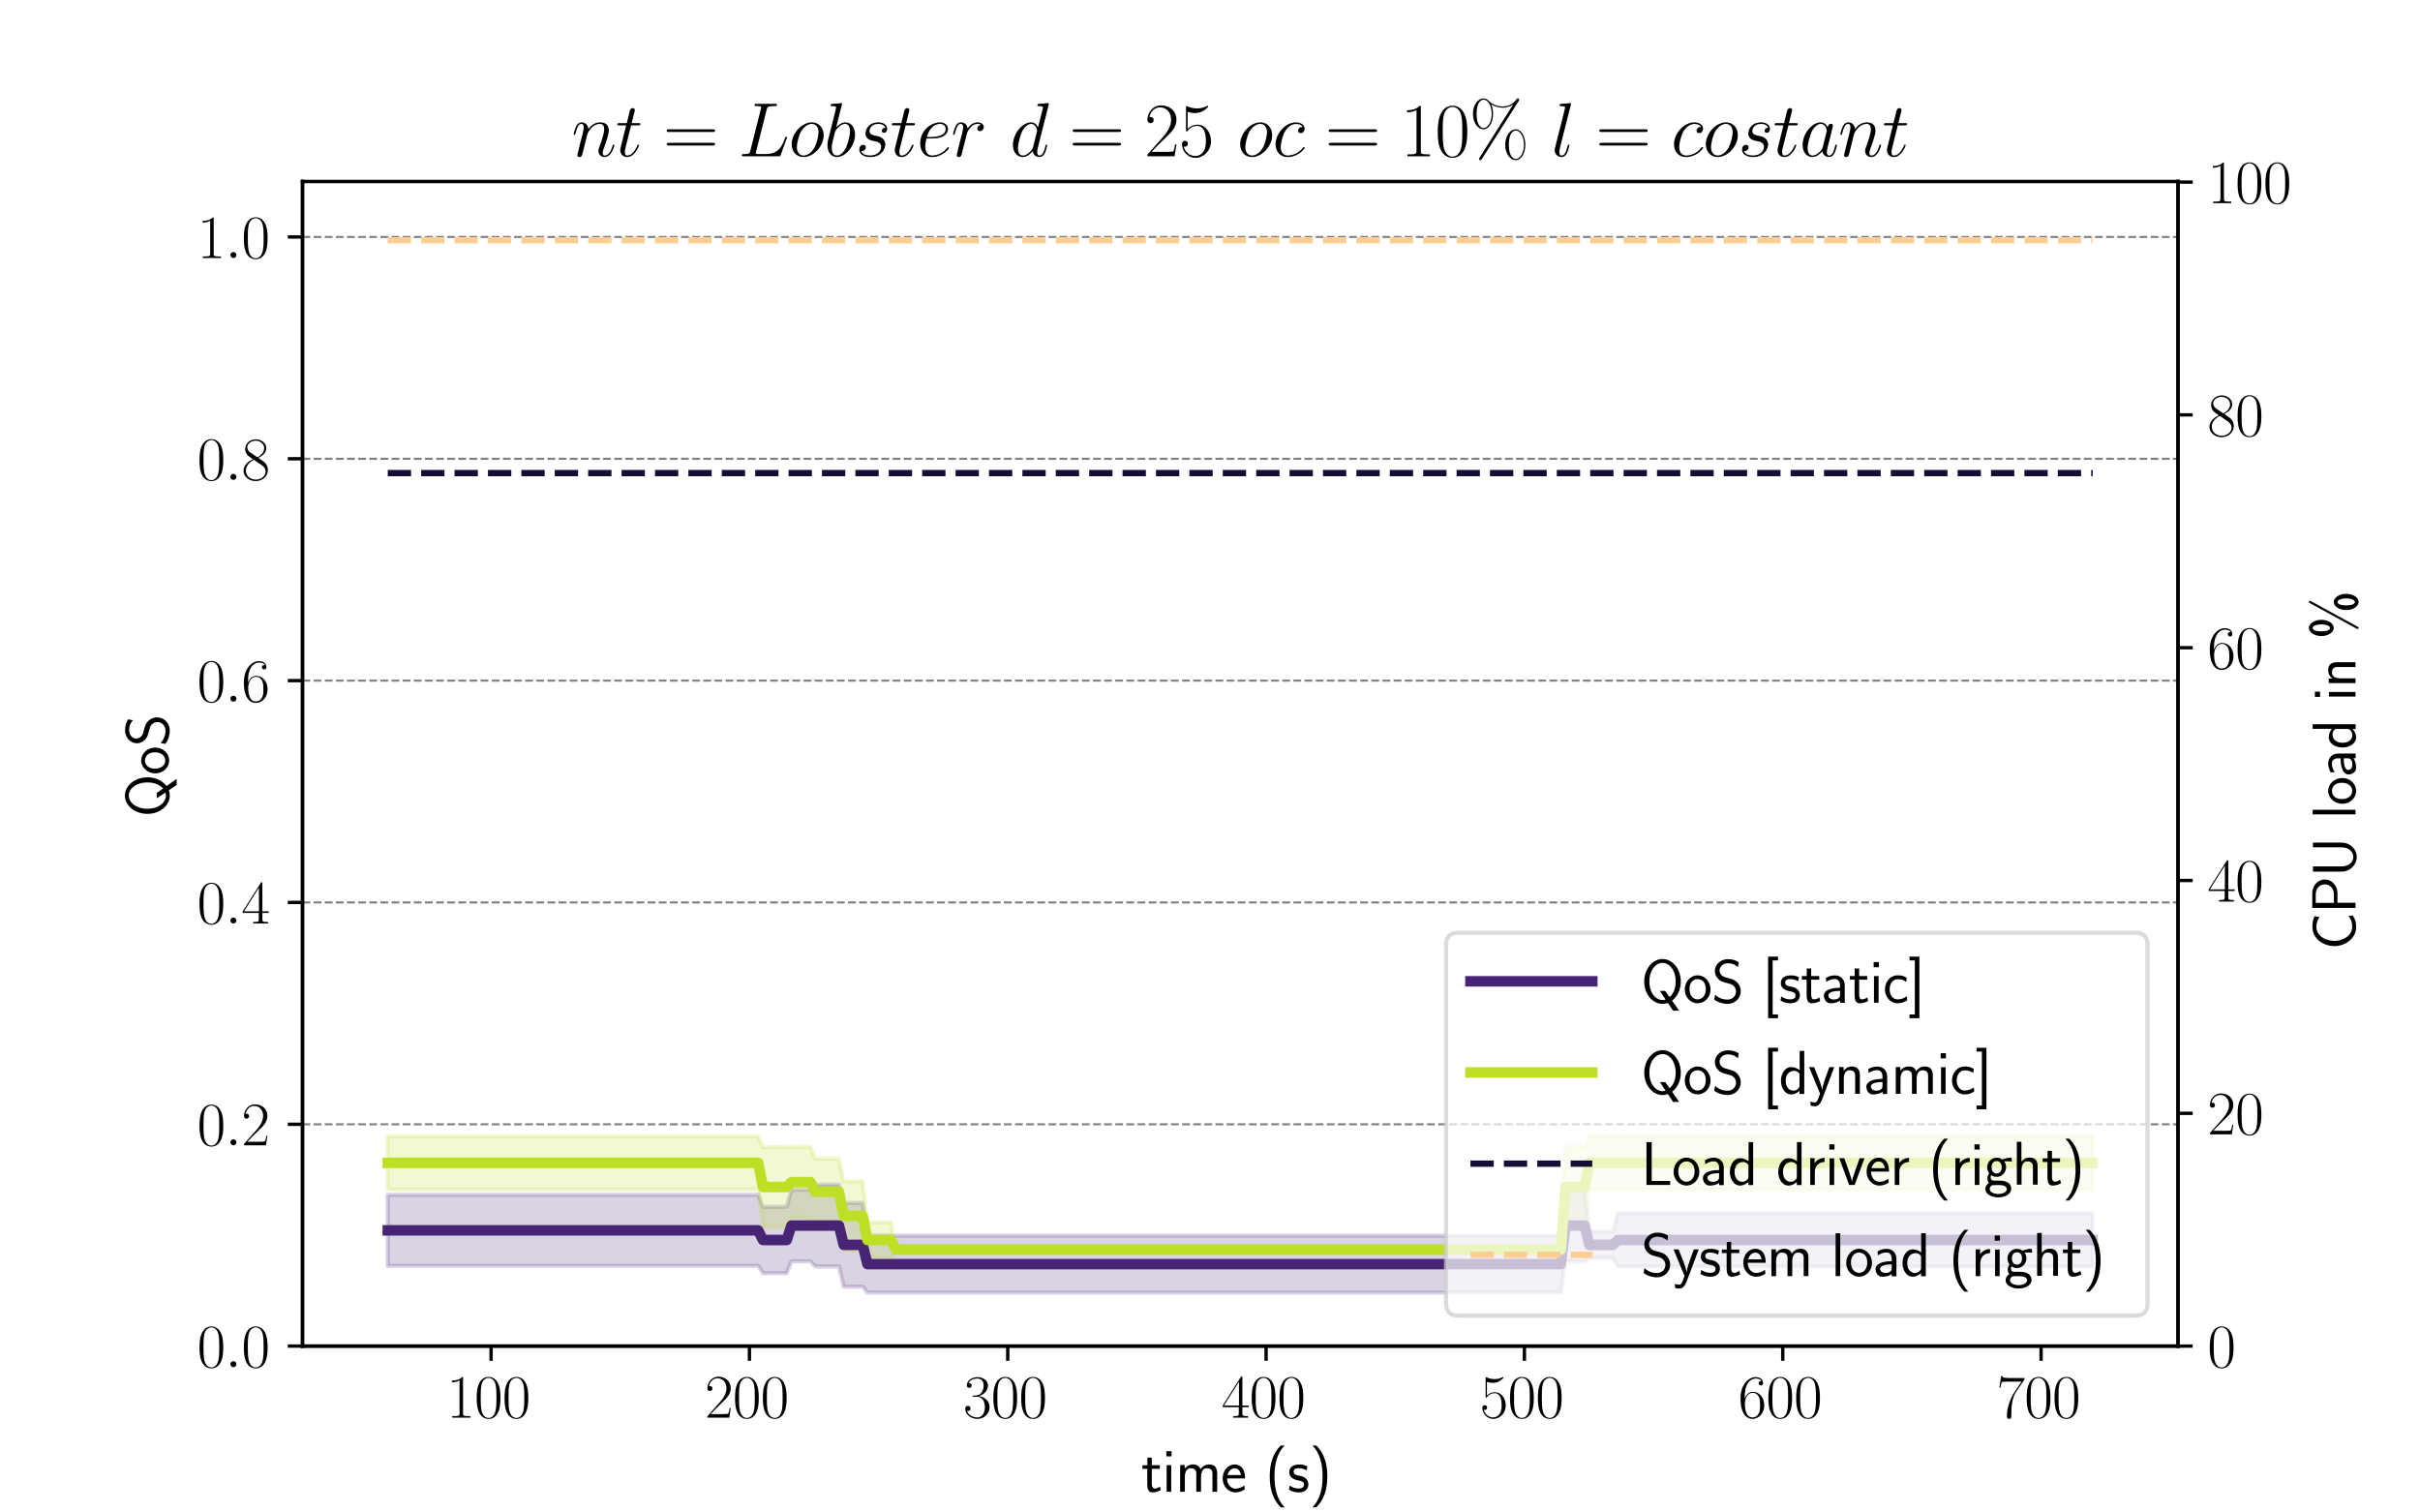 <?xml version="1.0" encoding="utf-8" standalone="no"?>
<!DOCTYPE svg PUBLIC "-//W3C//DTD SVG 1.1//EN"
  "http://www.w3.org/Graphics/SVG/1.1/DTD/svg11.dtd">
<svg xmlns:xlink="http://www.w3.org/1999/xlink" width="576pt" height="360pt" viewBox="0 0 576 360" xmlns="http://www.w3.org/2000/svg" version="1.1">
 <defs>
  <style type="text/css">*{stroke-linejoin: round; stroke-linecap: butt}</style>
 </defs>
 <g id="figure_1">
  <g id="patch_1">
   <path d="M 0 360 
L 576 360 
L 576 0 
L 0 0 
z
" style="fill: #ffffff"/>
  </g>
  <g id="axes_1">
   <g id="patch_2">
    <path d="M 72 320.4 
L 518.4 320.4 
L 518.4 43.2 
L 72 43.2 
z
" style="fill: #ffffff"/>
   </g>
   <g id="PolyCollection_1">
    <defs>
     <path id="m61f208e16a" d="M 92.291 -58.7 
L 92.291 -75.596 
L 93.421 -75.596 
L 94.552 -75.596 
L 95.682 -75.596 
L 96.813 -75.596 
L 97.943 -75.596 
L 99.073 -75.596 
L 100.204 -75.596 
L 101.334 -75.596 
L 102.465 -75.596 
L 103.595 -75.596 
L 104.725 -75.596 
L 105.856 -75.596 
L 106.986 -75.596 
L 108.117 -75.596 
L 109.247 -75.596 
L 110.378 -75.596 
L 111.508 -75.596 
L 112.638 -75.596 
L 113.769 -75.596 
L 114.899 -75.596 
L 116.03 -75.596 
L 117.16 -75.596 
L 118.29 -75.596 
L 119.421 -75.596 
L 120.551 -75.596 
L 121.682 -75.596 
L 122.812 -75.596 
L 123.942 -75.596 
L 125.073 -75.596 
L 126.203 -75.596 
L 127.334 -75.596 
L 128.464 -75.596 
L 129.595 -75.596 
L 130.725 -75.596 
L 131.855 -75.596 
L 132.986 -75.596 
L 134.116 -75.596 
L 135.247 -75.596 
L 136.377 -75.596 
L 137.507 -75.596 
L 138.638 -75.596 
L 139.768 -75.596 
L 140.899 -75.596 
L 142.029 -75.596 
L 143.159 -75.596 
L 144.29 -75.596 
L 145.42 -75.596 
L 146.551 -75.596 
L 147.681 -75.596 
L 148.812 -75.596 
L 149.942 -75.596 
L 151.072 -75.596 
L 152.203 -75.596 
L 153.333 -75.596 
L 154.464 -75.596 
L 155.594 -75.596 
L 156.724 -75.596 
L 157.855 -75.596 
L 158.985 -75.596 
L 160.116 -75.596 
L 161.246 -75.596 
L 162.376 -75.596 
L 163.507 -75.596 
L 164.637 -75.596 
L 165.768 -75.596 
L 166.898 -75.596 
L 168.029 -75.596 
L 169.159 -75.596 
L 170.289 -75.596 
L 171.42 -75.596 
L 172.55 -75.596 
L 173.681 -75.596 
L 174.811 -75.596 
L 175.941 -75.596 
L 177.072 -75.596 
L 178.202 -75.596 
L 179.333 -75.596 
L 180.463 -75.596 
L 181.594 -72.754 
L 182.724 -72.754 
L 183.854 -72.754 
L 184.985 -72.754 
L 186.115 -72.754 
L 187.246 -72.754 
L 188.376 -76.809 
L 189.506 -76.809 
L 190.637 -76.809 
L 191.767 -76.809 
L 192.898 -76.809 
L 194.028 -78.031 
L 195.158 -78.031 
L 196.289 -78.031 
L 197.419 -78.031 
L 198.55 -78.031 
L 199.68 -78.031 
L 200.811 -73.666 
L 201.941 -73.666 
L 203.071 -73.666 
L 204.202 -73.666 
L 205.332 -73.666 
L 206.463 -65.875 
L 207.593 -65.875 
L 208.723 -65.875 
L 209.854 -65.875 
L 210.984 -65.875 
L 212.115 -65.875 
L 213.245 -65.875 
L 214.375 -65.875 
L 215.506 -65.875 
L 216.636 -65.875 
L 217.767 -65.875 
L 218.897 -65.875 
L 220.028 -65.875 
L 221.158 -65.875 
L 222.288 -65.875 
L 223.419 -65.875 
L 224.549 -65.875 
L 225.68 -65.875 
L 226.81 -65.875 
L 227.94 -65.875 
L 229.071 -65.875 
L 230.201 -65.875 
L 231.332 -65.875 
L 232.462 -65.875 
L 233.593 -65.875 
L 234.723 -65.875 
L 235.853 -65.875 
L 236.984 -65.875 
L 238.114 -65.875 
L 239.245 -65.875 
L 240.375 -65.875 
L 241.505 -65.875 
L 242.636 -65.875 
L 243.766 -65.875 
L 244.897 -65.875 
L 246.027 -65.875 
L 247.157 -65.875 
L 248.288 -65.875 
L 249.418 -65.875 
L 250.549 -65.875 
L 251.679 -65.875 
L 252.81 -65.875 
L 253.94 -65.875 
L 255.07 -65.875 
L 256.201 -65.875 
L 257.331 -65.875 
L 258.462 -65.875 
L 259.592 -65.875 
L 260.722 -65.875 
L 261.853 -65.875 
L 262.983 -65.875 
L 264.114 -65.875 
L 265.244 -65.875 
L 266.374 -65.875 
L 267.505 -65.875 
L 268.635 -65.875 
L 269.766 -65.875 
L 270.896 -65.875 
L 272.027 -65.875 
L 273.157 -65.875 
L 274.287 -65.875 
L 275.418 -65.875 
L 276.548 -65.875 
L 277.679 -65.875 
L 278.809 -65.875 
L 279.939 -65.875 
L 281.07 -65.875 
L 282.2 -65.875 
L 283.331 -65.875 
L 284.461 -65.875 
L 285.591 -65.875 
L 286.722 -65.875 
L 287.852 -65.875 
L 288.983 -65.875 
L 290.113 -65.875 
L 291.244 -65.875 
L 292.374 -65.875 
L 293.504 -65.875 
L 294.635 -65.875 
L 295.765 -65.875 
L 296.896 -65.875 
L 298.026 -65.875 
L 299.156 -65.875 
L 300.287 -65.875 
L 301.417 -65.875 
L 302.548 -65.875 
L 303.678 -65.875 
L 304.809 -65.875 
L 305.939 -65.875 
L 307.069 -65.875 
L 308.2 -65.875 
L 309.33 -65.875 
L 310.461 -65.875 
L 311.591 -65.875 
L 312.721 -65.875 
L 313.852 -65.875 
L 314.982 -65.875 
L 316.113 -65.875 
L 317.243 -65.875 
L 318.373 -65.875 
L 319.504 -65.875 
L 320.634 -65.875 
L 321.765 -65.875 
L 322.895 -65.875 
L 324.026 -65.875 
L 325.156 -65.875 
L 326.286 -65.875 
L 327.417 -65.875 
L 328.547 -65.875 
L 329.678 -65.875 
L 330.808 -65.875 
L 331.938 -65.875 
L 333.069 -65.875 
L 334.199 -65.875 
L 335.33 -65.875 
L 336.46 -65.875 
L 337.59 -65.875 
L 338.721 -65.875 
L 339.851 -65.875 
L 340.982 -65.875 
L 342.112 -65.875 
L 343.243 -65.875 
L 344.373 -65.875 
L 345.503 -65.875 
L 346.634 -65.875 
L 347.764 -65.875 
L 348.895 -65.875 
L 350.025 -65.875 
L 351.155 -65.875 
L 352.286 -65.875 
L 353.416 -65.875 
L 354.547 -65.875 
L 355.677 -65.875 
L 356.807 -65.875 
L 357.938 -65.875 
L 359.068 -65.875 
L 360.199 -65.875 
L 361.329 -65.875 
L 362.46 -65.875 
L 363.59 -65.875 
L 364.72 -65.875 
L 365.851 -65.875 
L 366.981 -65.875 
L 368.112 -65.875 
L 369.242 -65.875 
L 370.372 -65.875 
L 371.503 -65.875 
L 372.633 -76.809 
L 373.764 -76.809 
L 374.894 -76.809 
L 376.025 -76.809 
L 377.155 -76.809 
L 378.285 -66.872 
L 379.416 -66.872 
L 380.546 -66.872 
L 381.677 -66.872 
L 382.807 -66.872 
L 383.937 -66.872 
L 385.068 -71.188 
L 386.198 -71.188 
L 387.329 -71.188 
L 388.459 -71.188 
L 389.589 -71.188 
L 390.72 -71.188 
L 391.85 -71.188 
L 392.981 -71.188 
L 394.111 -71.188 
L 395.242 -71.188 
L 396.372 -71.188 
L 397.502 -71.188 
L 398.633 -71.188 
L 399.763 -71.188 
L 400.894 -71.188 
L 402.024 -71.188 
L 403.154 -71.188 
L 404.285 -71.188 
L 405.415 -71.188 
L 406.546 -71.188 
L 407.676 -71.188 
L 408.806 -71.188 
L 409.937 -71.188 
L 411.067 -71.188 
L 412.198 -71.188 
L 413.328 -71.188 
L 414.459 -71.188 
L 415.589 -71.188 
L 416.719 -71.188 
L 417.85 -71.188 
L 418.98 -71.188 
L 420.111 -71.188 
L 421.241 -71.188 
L 422.371 -71.188 
L 423.502 -71.188 
L 424.632 -71.188 
L 425.763 -71.188 
L 426.893 -71.188 
L 428.024 -71.188 
L 429.154 -71.188 
L 430.284 -71.188 
L 431.415 -71.188 
L 432.545 -71.188 
L 433.676 -71.188 
L 434.806 -71.188 
L 435.936 -71.188 
L 437.067 -71.188 
L 438.197 -71.188 
L 439.328 -71.188 
L 440.458 -71.188 
L 441.588 -71.188 
L 442.719 -71.188 
L 443.849 -71.188 
L 444.98 -71.188 
L 446.11 -71.188 
L 447.241 -71.188 
L 448.371 -71.188 
L 449.501 -71.188 
L 450.632 -71.188 
L 451.762 -71.188 
L 452.893 -71.188 
L 454.023 -71.188 
L 455.153 -71.188 
L 456.284 -71.188 
L 457.414 -71.188 
L 458.545 -71.188 
L 459.675 -71.188 
L 460.805 -71.188 
L 461.936 -71.188 
L 463.066 -71.188 
L 464.197 -71.188 
L 465.327 -71.188 
L 466.458 -71.188 
L 467.588 -71.188 
L 468.718 -71.188 
L 469.849 -71.188 
L 470.979 -71.188 
L 472.11 -71.188 
L 473.24 -71.188 
L 474.37 -71.188 
L 475.501 -71.188 
L 476.631 -71.188 
L 477.762 -71.188 
L 478.892 -71.188 
L 480.022 -71.188 
L 481.153 -71.188 
L 482.283 -71.188 
L 483.414 -71.188 
L 484.544 -71.188 
L 485.675 -71.188 
L 486.805 -71.188 
L 487.935 -71.188 
L 489.066 -71.188 
L 490.196 -71.188 
L 491.327 -71.188 
L 492.457 -71.188 
L 493.587 -71.188 
L 494.718 -71.188 
L 495.848 -71.188 
L 496.979 -71.188 
L 498.109 -71.188 
L 498.109 -58.516 
L 498.109 -58.516 
L 496.979 -58.516 
L 495.848 -58.516 
L 494.718 -58.516 
L 493.587 -58.516 
L 492.457 -58.516 
L 491.327 -58.516 
L 490.196 -58.516 
L 489.066 -58.516 
L 487.935 -58.516 
L 486.805 -58.516 
L 485.675 -58.516 
L 484.544 -58.516 
L 483.414 -58.516 
L 482.283 -58.516 
L 481.153 -58.516 
L 480.022 -58.516 
L 478.892 -58.516 
L 477.762 -58.516 
L 476.631 -58.516 
L 475.501 -58.516 
L 474.37 -58.516 
L 473.24 -58.516 
L 472.11 -58.516 
L 470.979 -58.516 
L 469.849 -58.516 
L 468.718 -58.516 
L 467.588 -58.516 
L 466.458 -58.516 
L 465.327 -58.516 
L 464.197 -58.516 
L 463.066 -58.516 
L 461.936 -58.516 
L 460.805 -58.516 
L 459.675 -58.516 
L 458.545 -58.516 
L 457.414 -58.516 
L 456.284 -58.516 
L 455.153 -58.516 
L 454.023 -58.516 
L 452.893 -58.516 
L 451.762 -58.516 
L 450.632 -58.516 
L 449.501 -58.516 
L 448.371 -58.516 
L 447.241 -58.516 
L 446.11 -58.516 
L 444.98 -58.516 
L 443.849 -58.516 
L 442.719 -58.516 
L 441.588 -58.516 
L 440.458 -58.516 
L 439.328 -58.516 
L 438.197 -58.516 
L 437.067 -58.516 
L 435.936 -58.516 
L 434.806 -58.516 
L 433.676 -58.516 
L 432.545 -58.516 
L 431.415 -58.516 
L 430.284 -58.516 
L 429.154 -58.516 
L 428.024 -58.516 
L 426.893 -58.516 
L 425.763 -58.516 
L 424.632 -58.516 
L 423.502 -58.516 
L 422.371 -58.516 
L 421.241 -58.516 
L 420.111 -58.516 
L 418.98 -58.516 
L 417.85 -58.516 
L 416.719 -58.516 
L 415.589 -58.516 
L 414.459 -58.516 
L 413.328 -58.516 
L 412.198 -58.516 
L 411.067 -58.516 
L 409.937 -58.516 
L 408.806 -58.516 
L 407.676 -58.516 
L 406.546 -58.516 
L 405.415 -58.516 
L 404.285 -58.516 
L 403.154 -58.516 
L 402.024 -58.516 
L 400.894 -58.516 
L 399.763 -58.516 
L 398.633 -58.516 
L 397.502 -58.516 
L 396.372 -58.516 
L 395.242 -58.516 
L 394.111 -58.516 
L 392.981 -58.516 
L 391.85 -58.516 
L 390.72 -58.516 
L 389.589 -58.516 
L 388.459 -58.516 
L 387.329 -58.516 
L 386.198 -58.516 
L 385.068 -58.516 
L 383.937 -60.536 
L 382.807 -60.536 
L 381.677 -60.536 
L 380.546 -60.536 
L 379.416 -60.536 
L 378.285 -60.536 
L 377.155 -59.781 
L 376.025 -59.781 
L 374.894 -59.781 
L 373.764 -59.781 
L 372.633 -59.781 
L 371.503 -52.351 
L 370.372 -52.351 
L 369.242 -52.351 
L 368.112 -52.351 
L 366.981 -52.351 
L 365.851 -52.351 
L 364.72 -52.351 
L 363.59 -52.351 
L 362.46 -52.351 
L 361.329 -52.351 
L 360.199 -52.351 
L 359.068 -52.351 
L 357.938 -52.351 
L 356.807 -52.351 
L 355.677 -52.351 
L 354.547 -52.351 
L 353.416 -52.351 
L 352.286 -52.351 
L 351.155 -52.351 
L 350.025 -52.351 
L 348.895 -52.351 
L 347.764 -52.351 
L 346.634 -52.351 
L 345.503 -52.351 
L 344.373 -52.351 
L 343.243 -52.351 
L 342.112 -52.351 
L 340.982 -52.351 
L 339.851 -52.351 
L 338.721 -52.351 
L 337.59 -52.351 
L 336.46 -52.351 
L 335.33 -52.351 
L 334.199 -52.351 
L 333.069 -52.351 
L 331.938 -52.351 
L 330.808 -52.351 
L 329.678 -52.351 
L 328.547 -52.351 
L 327.417 -52.351 
L 326.286 -52.351 
L 325.156 -52.351 
L 324.026 -52.351 
L 322.895 -52.351 
L 321.765 -52.351 
L 320.634 -52.351 
L 319.504 -52.351 
L 318.373 -52.351 
L 317.243 -52.351 
L 316.113 -52.351 
L 314.982 -52.351 
L 313.852 -52.351 
L 312.721 -52.351 
L 311.591 -52.351 
L 310.461 -52.351 
L 309.33 -52.351 
L 308.2 -52.351 
L 307.069 -52.351 
L 305.939 -52.351 
L 304.809 -52.351 
L 303.678 -52.351 
L 302.548 -52.351 
L 301.417 -52.351 
L 300.287 -52.351 
L 299.156 -52.351 
L 298.026 -52.351 
L 296.896 -52.351 
L 295.765 -52.351 
L 294.635 -52.351 
L 293.504 -52.351 
L 292.374 -52.351 
L 291.244 -52.351 
L 290.113 -52.351 
L 288.983 -52.351 
L 287.852 -52.351 
L 286.722 -52.351 
L 285.591 -52.351 
L 284.461 -52.351 
L 283.331 -52.351 
L 282.2 -52.351 
L 281.07 -52.351 
L 279.939 -52.351 
L 278.809 -52.351 
L 277.679 -52.351 
L 276.548 -52.351 
L 275.418 -52.351 
L 274.287 -52.351 
L 273.157 -52.351 
L 272.027 -52.351 
L 270.896 -52.351 
L 269.766 -52.351 
L 268.635 -52.351 
L 267.505 -52.351 
L 266.374 -52.351 
L 265.244 -52.351 
L 264.114 -52.351 
L 262.983 -52.351 
L 261.853 -52.351 
L 260.722 -52.351 
L 259.592 -52.351 
L 258.462 -52.351 
L 257.331 -52.351 
L 256.201 -52.351 
L 255.07 -52.351 
L 253.94 -52.351 
L 252.81 -52.351 
L 251.679 -52.351 
L 250.549 -52.351 
L 249.418 -52.351 
L 248.288 -52.351 
L 247.157 -52.351 
L 246.027 -52.351 
L 244.897 -52.351 
L 243.766 -52.351 
L 242.636 -52.351 
L 241.505 -52.351 
L 240.375 -52.351 
L 239.245 -52.351 
L 238.114 -52.351 
L 236.984 -52.351 
L 235.853 -52.351 
L 234.723 -52.351 
L 233.593 -52.351 
L 232.462 -52.351 
L 231.332 -52.351 
L 230.201 -52.351 
L 229.071 -52.351 
L 227.94 -52.351 
L 226.81 -52.351 
L 225.68 -52.351 
L 224.549 -52.351 
L 223.419 -52.351 
L 222.288 -52.351 
L 221.158 -52.351 
L 220.028 -52.351 
L 218.897 -52.351 
L 217.767 -52.351 
L 216.636 -52.351 
L 215.506 -52.351 
L 214.375 -52.351 
L 213.245 -52.351 
L 212.115 -52.351 
L 210.984 -52.351 
L 209.854 -52.351 
L 208.723 -52.351 
L 207.593 -52.351 
L 206.463 -52.351 
L 205.332 -53.742 
L 204.202 -53.742 
L 203.071 -53.742 
L 201.941 -53.742 
L 200.811 -53.742 
L 199.68 -58.559 
L 198.55 -58.559 
L 197.419 -58.559 
L 196.289 -58.559 
L 195.158 -58.559 
L 194.028 -58.559 
L 192.898 -59.781 
L 191.767 -59.781 
L 190.637 -59.781 
L 189.506 -59.781 
L 188.376 -59.781 
L 187.246 -56.949 
L 186.115 -56.949 
L 184.985 -56.949 
L 183.854 -56.949 
L 182.724 -56.949 
L 181.594 -56.949 
L 180.463 -58.7 
L 179.333 -58.7 
L 178.202 -58.7 
L 177.072 -58.7 
L 175.941 -58.7 
L 174.811 -58.7 
L 173.681 -58.7 
L 172.55 -58.7 
L 171.42 -58.7 
L 170.289 -58.7 
L 169.159 -58.7 
L 168.029 -58.7 
L 166.898 -58.7 
L 165.768 -58.7 
L 164.637 -58.7 
L 163.507 -58.7 
L 162.376 -58.7 
L 161.246 -58.7 
L 160.116 -58.7 
L 158.985 -58.7 
L 157.855 -58.7 
L 156.724 -58.7 
L 155.594 -58.7 
L 154.464 -58.7 
L 153.333 -58.7 
L 152.203 -58.7 
L 151.072 -58.7 
L 149.942 -58.7 
L 148.812 -58.7 
L 147.681 -58.7 
L 146.551 -58.7 
L 145.42 -58.7 
L 144.29 -58.7 
L 143.159 -58.7 
L 142.029 -58.7 
L 140.899 -58.7 
L 139.768 -58.7 
L 138.638 -58.7 
L 137.507 -58.7 
L 136.377 -58.7 
L 135.247 -58.7 
L 134.116 -58.7 
L 132.986 -58.7 
L 131.855 -58.7 
L 130.725 -58.7 
L 129.595 -58.7 
L 128.464 -58.7 
L 127.334 -58.7 
L 126.203 -58.7 
L 125.073 -58.7 
L 123.942 -58.7 
L 122.812 -58.7 
L 121.682 -58.7 
L 120.551 -58.7 
L 119.421 -58.7 
L 118.29 -58.7 
L 117.16 -58.7 
L 116.03 -58.7 
L 114.899 -58.7 
L 113.769 -58.7 
L 112.638 -58.7 
L 111.508 -58.7 
L 110.378 -58.7 
L 109.247 -58.7 
L 108.117 -58.7 
L 106.986 -58.7 
L 105.856 -58.7 
L 104.725 -58.7 
L 103.595 -58.7 
L 102.465 -58.7 
L 101.334 -58.7 
L 100.204 -58.7 
L 99.073 -58.7 
L 97.943 -58.7 
L 96.813 -58.7 
L 95.682 -58.7 
L 94.552 -58.7 
L 93.421 -58.7 
L 92.291 -58.7 
z
" style="stroke: #482475; stroke-opacity: 0.2"/>
    </defs>
    <g clip-path="url(#p65d6254f46)">
     <use xlink:href="#m61f208e16a" x="0" y="360" style="fill: #482475; fill-opacity: 0.2; stroke: #482475; stroke-opacity: 0.2"/>
    </g>
   </g>
   <g id="PolyCollection_2">
    <defs>
     <path id="m0f05aa25a0" d="M 92.291 -76.881 
L 92.291 -89.553 
L 93.421 -89.553 
L 94.552 -89.553 
L 95.682 -89.553 
L 96.813 -89.553 
L 97.943 -89.553 
L 99.073 -89.553 
L 100.204 -89.553 
L 101.334 -89.553 
L 102.465 -89.553 
L 103.595 -89.553 
L 104.725 -89.553 
L 105.856 -89.553 
L 106.986 -89.553 
L 108.117 -89.553 
L 109.247 -89.553 
L 110.378 -89.553 
L 111.508 -89.553 
L 112.638 -89.553 
L 113.769 -89.553 
L 114.899 -89.553 
L 116.03 -89.553 
L 117.16 -89.553 
L 118.29 -89.553 
L 119.421 -89.553 
L 120.551 -89.553 
L 121.682 -89.553 
L 122.812 -89.553 
L 123.942 -89.553 
L 125.073 -89.553 
L 126.203 -89.553 
L 127.334 -89.553 
L 128.464 -89.553 
L 129.595 -89.553 
L 130.725 -89.553 
L 131.855 -89.553 
L 132.986 -89.553 
L 134.116 -89.553 
L 135.247 -89.553 
L 136.377 -89.553 
L 137.507 -89.553 
L 138.638 -89.553 
L 139.768 -89.553 
L 140.899 -89.553 
L 142.029 -89.553 
L 143.159 -89.553 
L 144.29 -89.553 
L 145.42 -89.553 
L 146.551 -89.553 
L 147.681 -89.553 
L 148.812 -89.553 
L 149.942 -89.553 
L 151.072 -89.553 
L 152.203 -89.553 
L 153.333 -89.553 
L 154.464 -89.553 
L 155.594 -89.553 
L 156.724 -89.553 
L 157.855 -89.553 
L 158.985 -89.553 
L 160.116 -89.553 
L 161.246 -89.553 
L 162.376 -89.553 
L 163.507 -89.553 
L 164.637 -89.553 
L 165.768 -89.553 
L 166.898 -89.553 
L 168.029 -89.553 
L 169.159 -89.553 
L 170.289 -89.553 
L 171.42 -89.553 
L 172.55 -89.553 
L 173.681 -89.553 
L 174.811 -89.553 
L 175.941 -89.553 
L 177.072 -89.553 
L 178.202 -89.553 
L 179.333 -89.553 
L 180.463 -89.553 
L 181.594 -86.982 
L 182.724 -86.982 
L 183.854 -86.982 
L 184.985 -86.982 
L 186.115 -86.982 
L 187.246 -86.982 
L 188.376 -87.073 
L 189.506 -87.073 
L 190.637 -87.073 
L 191.767 -87.073 
L 192.898 -87.073 
L 194.028 -84.232 
L 195.158 -84.232 
L 196.289 -84.232 
L 197.419 -84.232 
L 198.55 -84.232 
L 199.68 -84.232 
L 200.811 -78.838 
L 201.941 -78.838 
L 203.071 -78.838 
L 204.202 -78.838 
L 205.332 -78.838 
L 206.463 -69.076 
L 207.593 -69.076 
L 208.723 -69.076 
L 209.854 -69.076 
L 210.984 -69.076 
L 212.115 -69.076 
L 213.245 -62.557 
L 214.375 -62.557 
L 215.506 -62.557 
L 216.636 -62.557 
L 217.767 -62.557 
L 218.897 -62.557 
L 220.028 -62.557 
L 221.158 -62.557 
L 222.288 -62.557 
L 223.419 -62.557 
L 224.549 -62.557 
L 225.68 -62.557 
L 226.81 -62.557 
L 227.94 -62.557 
L 229.071 -62.557 
L 230.201 -62.557 
L 231.332 -62.557 
L 232.462 -62.557 
L 233.593 -62.557 
L 234.723 -62.557 
L 235.853 -62.557 
L 236.984 -62.557 
L 238.114 -62.557 
L 239.245 -62.557 
L 240.375 -62.557 
L 241.505 -62.557 
L 242.636 -62.557 
L 243.766 -62.557 
L 244.897 -62.557 
L 246.027 -62.557 
L 247.157 -62.557 
L 248.288 -62.557 
L 249.418 -62.557 
L 250.549 -62.557 
L 251.679 -62.557 
L 252.81 -62.557 
L 253.94 -62.557 
L 255.07 -62.557 
L 256.201 -62.557 
L 257.331 -62.557 
L 258.462 -62.557 
L 259.592 -62.557 
L 260.722 -62.557 
L 261.853 -62.557 
L 262.983 -62.557 
L 264.114 -62.557 
L 265.244 -62.557 
L 266.374 -62.557 
L 267.505 -62.557 
L 268.635 -62.557 
L 269.766 -62.557 
L 270.896 -62.557 
L 272.027 -62.557 
L 273.157 -62.557 
L 274.287 -62.557 
L 275.418 -62.557 
L 276.548 -62.557 
L 277.679 -62.557 
L 278.809 -62.557 
L 279.939 -62.557 
L 281.07 -62.557 
L 282.2 -62.557 
L 283.331 -62.557 
L 284.461 -62.557 
L 285.591 -62.557 
L 286.722 -62.557 
L 287.852 -62.557 
L 288.983 -62.557 
L 290.113 -62.557 
L 291.244 -62.557 
L 292.374 -62.557 
L 293.504 -62.557 
L 294.635 -62.557 
L 295.765 -62.557 
L 296.896 -62.557 
L 298.026 -62.557 
L 299.156 -62.557 
L 300.287 -62.557 
L 301.417 -62.557 
L 302.548 -62.557 
L 303.678 -62.557 
L 304.809 -62.557 
L 305.939 -62.557 
L 307.069 -62.557 
L 308.2 -62.557 
L 309.33 -62.557 
L 310.461 -62.557 
L 311.591 -62.557 
L 312.721 -62.557 
L 313.852 -62.557 
L 314.982 -62.557 
L 316.113 -62.557 
L 317.243 -62.557 
L 318.373 -62.557 
L 319.504 -62.557 
L 320.634 -62.557 
L 321.765 -62.557 
L 322.895 -62.557 
L 324.026 -62.557 
L 325.156 -62.557 
L 326.286 -62.557 
L 327.417 -62.557 
L 328.547 -62.557 
L 329.678 -62.557 
L 330.808 -62.557 
L 331.938 -62.557 
L 333.069 -62.557 
L 334.199 -62.557 
L 335.33 -62.557 
L 336.46 -62.557 
L 337.59 -62.557 
L 338.721 -62.557 
L 339.851 -62.557 
L 340.982 -62.557 
L 342.112 -62.557 
L 343.243 -62.557 
L 344.373 -62.557 
L 345.503 -62.557 
L 346.634 -62.557 
L 347.764 -62.557 
L 348.895 -62.557 
L 350.025 -62.557 
L 351.155 -62.557 
L 352.286 -62.557 
L 353.416 -62.557 
L 354.547 -62.557 
L 355.677 -62.557 
L 356.807 -62.557 
L 357.938 -62.557 
L 359.068 -62.557 
L 360.199 -62.557 
L 361.329 -62.557 
L 362.46 -62.557 
L 363.59 -62.557 
L 364.72 -62.557 
L 365.851 -62.557 
L 366.981 -62.557 
L 368.112 -62.557 
L 369.242 -62.557 
L 370.372 -62.557 
L 371.503 -62.557 
L 372.633 -86.981 
L 373.764 -86.981 
L 374.894 -86.981 
L 376.025 -86.981 
L 377.155 -86.981 
L 378.285 -89.553 
L 379.416 -89.553 
L 380.546 -89.553 
L 381.677 -89.553 
L 382.807 -89.553 
L 383.937 -89.553 
L 385.068 -89.553 
L 386.198 -89.553 
L 387.329 -89.553 
L 388.459 -89.553 
L 389.589 -89.553 
L 390.72 -89.553 
L 391.85 -89.553 
L 392.981 -89.553 
L 394.111 -89.553 
L 395.242 -89.553 
L 396.372 -89.553 
L 397.502 -89.553 
L 398.633 -89.553 
L 399.763 -89.553 
L 400.894 -89.553 
L 402.024 -89.553 
L 403.154 -89.553 
L 404.285 -89.553 
L 405.415 -89.553 
L 406.546 -89.553 
L 407.676 -89.553 
L 408.806 -89.553 
L 409.937 -89.553 
L 411.067 -89.553 
L 412.198 -89.553 
L 413.328 -89.553 
L 414.459 -89.553 
L 415.589 -89.553 
L 416.719 -89.553 
L 417.85 -89.553 
L 418.98 -89.553 
L 420.111 -89.553 
L 421.241 -89.553 
L 422.371 -89.553 
L 423.502 -89.553 
L 424.632 -89.553 
L 425.763 -89.553 
L 426.893 -89.553 
L 428.024 -89.553 
L 429.154 -89.553 
L 430.284 -89.553 
L 431.415 -89.553 
L 432.545 -89.553 
L 433.676 -89.553 
L 434.806 -89.553 
L 435.936 -89.553 
L 437.067 -89.553 
L 438.197 -89.553 
L 439.328 -89.553 
L 440.458 -89.553 
L 441.588 -89.553 
L 442.719 -89.553 
L 443.849 -89.553 
L 444.98 -89.553 
L 446.11 -89.553 
L 447.241 -89.553 
L 448.371 -89.553 
L 449.501 -89.553 
L 450.632 -89.553 
L 451.762 -89.553 
L 452.893 -89.553 
L 454.023 -89.553 
L 455.153 -89.553 
L 456.284 -89.553 
L 457.414 -89.553 
L 458.545 -89.553 
L 459.675 -89.553 
L 460.805 -89.553 
L 461.936 -89.553 
L 463.066 -89.553 
L 464.197 -89.553 
L 465.327 -89.553 
L 466.458 -89.553 
L 467.588 -89.553 
L 468.718 -89.553 
L 469.849 -89.553 
L 470.979 -89.553 
L 472.11 -89.553 
L 473.24 -89.553 
L 474.37 -89.553 
L 475.501 -89.553 
L 476.631 -89.553 
L 477.762 -89.553 
L 478.892 -89.553 
L 480.022 -89.553 
L 481.153 -89.553 
L 482.283 -89.553 
L 483.414 -89.553 
L 484.544 -89.553 
L 485.675 -89.553 
L 486.805 -89.553 
L 487.935 -89.553 
L 489.066 -89.553 
L 490.196 -89.553 
L 491.327 -89.553 
L 492.457 -89.553 
L 493.587 -89.553 
L 494.718 -89.553 
L 495.848 -89.553 
L 496.979 -89.553 
L 498.109 -89.553 
L 498.109 -76.881 
L 498.109 -76.881 
L 496.979 -76.881 
L 495.848 -76.881 
L 494.718 -76.881 
L 493.587 -76.881 
L 492.457 -76.881 
L 491.327 -76.881 
L 490.196 -76.881 
L 489.066 -76.881 
L 487.935 -76.881 
L 486.805 -76.881 
L 485.675 -76.881 
L 484.544 -76.881 
L 483.414 -76.881 
L 482.283 -76.881 
L 481.153 -76.881 
L 480.022 -76.881 
L 478.892 -76.881 
L 477.762 -76.881 
L 476.631 -76.881 
L 475.501 -76.881 
L 474.37 -76.881 
L 473.24 -76.881 
L 472.11 -76.881 
L 470.979 -76.881 
L 469.849 -76.881 
L 468.718 -76.881 
L 467.588 -76.881 
L 466.458 -76.881 
L 465.327 -76.881 
L 464.197 -76.881 
L 463.066 -76.881 
L 461.936 -76.881 
L 460.805 -76.881 
L 459.675 -76.881 
L 458.545 -76.881 
L 457.414 -76.881 
L 456.284 -76.881 
L 455.153 -76.881 
L 454.023 -76.881 
L 452.893 -76.881 
L 451.762 -76.881 
L 450.632 -76.881 
L 449.501 -76.881 
L 448.371 -76.881 
L 447.241 -76.881 
L 446.11 -76.881 
L 444.98 -76.881 
L 443.849 -76.881 
L 442.719 -76.881 
L 441.588 -76.881 
L 440.458 -76.881 
L 439.328 -76.881 
L 438.197 -76.881 
L 437.067 -76.881 
L 435.936 -76.881 
L 434.806 -76.881 
L 433.676 -76.881 
L 432.545 -76.881 
L 431.415 -76.881 
L 430.284 -76.881 
L 429.154 -76.881 
L 428.024 -76.881 
L 426.893 -76.881 
L 425.763 -76.881 
L 424.632 -76.881 
L 423.502 -76.881 
L 422.371 -76.881 
L 421.241 -76.881 
L 420.111 -76.881 
L 418.98 -76.881 
L 417.85 -76.881 
L 416.719 -76.881 
L 415.589 -76.881 
L 414.459 -76.881 
L 413.328 -76.881 
L 412.198 -76.881 
L 411.067 -76.881 
L 409.937 -76.881 
L 408.806 -76.881 
L 407.676 -76.881 
L 406.546 -76.881 
L 405.415 -76.881 
L 404.285 -76.881 
L 403.154 -76.881 
L 402.024 -76.881 
L 400.894 -76.881 
L 399.763 -76.881 
L 398.633 -76.881 
L 397.502 -76.881 
L 396.372 -76.881 
L 395.242 -76.881 
L 394.111 -76.881 
L 392.981 -76.881 
L 391.85 -76.881 
L 390.72 -76.881 
L 389.589 -76.881 
L 388.459 -76.881 
L 387.329 -76.881 
L 386.198 -76.881 
L 385.068 -76.881 
L 383.937 -76.881 
L 382.807 -76.881 
L 381.677 -76.881 
L 380.546 -76.881 
L 379.416 -76.881 
L 378.285 -76.881 
L 377.155 -67.973 
L 376.025 -67.973 
L 374.894 -67.973 
L 373.764 -67.973 
L 372.633 -67.973 
L 371.503 -62.557 
L 370.372 -62.557 
L 369.242 -62.557 
L 368.112 -62.557 
L 366.981 -62.557 
L 365.851 -62.557 
L 364.72 -62.557 
L 363.59 -62.557 
L 362.46 -62.557 
L 361.329 -62.557 
L 360.199 -62.557 
L 359.068 -62.557 
L 357.938 -62.557 
L 356.807 -62.557 
L 355.677 -62.557 
L 354.547 -62.557 
L 353.416 -62.557 
L 352.286 -62.557 
L 351.155 -62.557 
L 350.025 -62.557 
L 348.895 -62.557 
L 347.764 -62.557 
L 346.634 -62.557 
L 345.503 -62.557 
L 344.373 -62.557 
L 343.243 -62.557 
L 342.112 -62.557 
L 340.982 -62.557 
L 339.851 -62.557 
L 338.721 -62.557 
L 337.59 -62.557 
L 336.46 -62.557 
L 335.33 -62.557 
L 334.199 -62.557 
L 333.069 -62.557 
L 331.938 -62.557 
L 330.808 -62.557 
L 329.678 -62.557 
L 328.547 -62.557 
L 327.417 -62.557 
L 326.286 -62.557 
L 325.156 -62.557 
L 324.026 -62.557 
L 322.895 -62.557 
L 321.765 -62.557 
L 320.634 -62.557 
L 319.504 -62.557 
L 318.373 -62.557 
L 317.243 -62.557 
L 316.113 -62.557 
L 314.982 -62.557 
L 313.852 -62.557 
L 312.721 -62.557 
L 311.591 -62.557 
L 310.461 -62.557 
L 309.33 -62.557 
L 308.2 -62.557 
L 307.069 -62.557 
L 305.939 -62.557 
L 304.809 -62.557 
L 303.678 -62.557 
L 302.548 -62.557 
L 301.417 -62.557 
L 300.287 -62.557 
L 299.156 -62.557 
L 298.026 -62.557 
L 296.896 -62.557 
L 295.765 -62.557 
L 294.635 -62.557 
L 293.504 -62.557 
L 292.374 -62.557 
L 291.244 -62.557 
L 290.113 -62.557 
L 288.983 -62.557 
L 287.852 -62.557 
L 286.722 -62.557 
L 285.591 -62.557 
L 284.461 -62.557 
L 283.331 -62.557 
L 282.2 -62.557 
L 281.07 -62.557 
L 279.939 -62.557 
L 278.809 -62.557 
L 277.679 -62.557 
L 276.548 -62.557 
L 275.418 -62.557 
L 274.287 -62.557 
L 273.157 -62.557 
L 272.027 -62.557 
L 270.896 -62.557 
L 269.766 -62.557 
L 268.635 -62.557 
L 267.505 -62.557 
L 266.374 -62.557 
L 265.244 -62.557 
L 264.114 -62.557 
L 262.983 -62.557 
L 261.853 -62.557 
L 260.722 -62.557 
L 259.592 -62.557 
L 258.462 -62.557 
L 257.331 -62.557 
L 256.201 -62.557 
L 255.07 -62.557 
L 253.94 -62.557 
L 252.81 -62.557 
L 251.679 -62.557 
L 250.549 -62.557 
L 249.418 -62.557 
L 248.288 -62.557 
L 247.157 -62.557 
L 246.027 -62.557 
L 244.897 -62.557 
L 243.766 -62.557 
L 242.636 -62.557 
L 241.505 -62.557 
L 240.375 -62.557 
L 239.245 -62.557 
L 238.114 -62.557 
L 236.984 -62.557 
L 235.853 -62.557 
L 234.723 -62.557 
L 233.593 -62.557 
L 232.462 -62.557 
L 231.332 -62.557 
L 230.201 -62.557 
L 229.071 -62.557 
L 227.94 -62.557 
L 226.81 -62.557 
L 225.68 -62.557 
L 224.549 -62.557 
L 223.419 -62.557 
L 222.288 -62.557 
L 221.158 -62.557 
L 220.028 -62.557 
L 218.897 -62.557 
L 217.767 -62.557 
L 216.636 -62.557 
L 215.506 -62.557 
L 214.375 -62.557 
L 213.245 -62.557 
L 212.115 -60.628 
L 210.984 -60.628 
L 209.854 -60.628 
L 208.723 -60.628 
L 207.593 -60.628 
L 206.463 -60.628 
L 205.332 -62.343 
L 204.202 -62.343 
L 203.071 -62.343 
L 201.941 -62.343 
L 200.811 -62.343 
L 199.68 -68.427 
L 198.55 -68.427 
L 197.419 -68.427 
L 196.289 -68.427 
L 195.158 -68.427 
L 194.028 -68.427 
L 192.898 -70.177 
L 191.767 -70.177 
L 190.637 -70.177 
L 189.506 -70.177 
L 188.376 -70.177 
L 187.246 -67.974 
L 186.115 -67.974 
L 184.985 -67.974 
L 183.854 -67.974 
L 182.724 -67.974 
L 181.594 -67.974 
L 180.463 -76.881 
L 179.333 -76.881 
L 178.202 -76.881 
L 177.072 -76.881 
L 175.941 -76.881 
L 174.811 -76.881 
L 173.681 -76.881 
L 172.55 -76.881 
L 171.42 -76.881 
L 170.289 -76.881 
L 169.159 -76.881 
L 168.029 -76.881 
L 166.898 -76.881 
L 165.768 -76.881 
L 164.637 -76.881 
L 163.507 -76.881 
L 162.376 -76.881 
L 161.246 -76.881 
L 160.116 -76.881 
L 158.985 -76.881 
L 157.855 -76.881 
L 156.724 -76.881 
L 155.594 -76.881 
L 154.464 -76.881 
L 153.333 -76.881 
L 152.203 -76.881 
L 151.072 -76.881 
L 149.942 -76.881 
L 148.812 -76.881 
L 147.681 -76.881 
L 146.551 -76.881 
L 145.42 -76.881 
L 144.29 -76.881 
L 143.159 -76.881 
L 142.029 -76.881 
L 140.899 -76.881 
L 139.768 -76.881 
L 138.638 -76.881 
L 137.507 -76.881 
L 136.377 -76.881 
L 135.247 -76.881 
L 134.116 -76.881 
L 132.986 -76.881 
L 131.855 -76.881 
L 130.725 -76.881 
L 129.595 -76.881 
L 128.464 -76.881 
L 127.334 -76.881 
L 126.203 -76.881 
L 125.073 -76.881 
L 123.942 -76.881 
L 122.812 -76.881 
L 121.682 -76.881 
L 120.551 -76.881 
L 119.421 -76.881 
L 118.29 -76.881 
L 117.16 -76.881 
L 116.03 -76.881 
L 114.899 -76.881 
L 113.769 -76.881 
L 112.638 -76.881 
L 111.508 -76.881 
L 110.378 -76.881 
L 109.247 -76.881 
L 108.117 -76.881 
L 106.986 -76.881 
L 105.856 -76.881 
L 104.725 -76.881 
L 103.595 -76.881 
L 102.465 -76.881 
L 101.334 -76.881 
L 100.204 -76.881 
L 99.073 -76.881 
L 97.943 -76.881 
L 96.813 -76.881 
L 95.682 -76.881 
L 94.552 -76.881 
L 93.421 -76.881 
L 92.291 -76.881 
z
" style="stroke: #bddf26; stroke-opacity: 0.2"/>
    </defs>
    <g clip-path="url(#p65d6254f46)">
     <use xlink:href="#m0f05aa25a0" x="0" y="360" style="fill: #bddf26; fill-opacity: 0.2; stroke: #bddf26; stroke-opacity: 0.2"/>
    </g>
   </g>
   <g id="matplotlib.axis_1">
    <g id="xtick_1">
     <g id="line2d_1">
      <defs>
       <path id="ma6f12c7f4b" d="M 0 0 
L 0 3.5 
" style="stroke: #000000; stroke-width: 0.8"/>
      </defs>
      <g>
       <use xlink:href="#ma6f12c7f4b" x="116.886" y="320.4" style="stroke: #000000; stroke-width: 0.8"/>
      </g>
     </g>
     <g id="text_1">
      <!-- $\mathdefault{100}$ -->
      <g transform="translate(106.277 337.432) scale(0.145 -0.145)">
       <defs>
        <path id="CMR17-31" d="M 1702 4058 
C 1702 4192 1696 4192 1606 4192 
C 1357 3916 979 3827 621 3827 
C 602 3827 570 3827 563 3808 
C 557 3795 557 3782 557 3648 
C 755 3648 1088 3686 1344 3839 
L 1344 461 
C 1344 236 1331 160 781 160 
L 589 160 
L 589 0 
C 896 0 1216 0 1523 0 
C 1830 0 2150 0 2458 0 
L 2458 160 
L 2266 160 
C 1715 160 1702 230 1702 458 
L 1702 4058 
z
" transform="scale(0.016)"/>
        <path id="CMR17-30" d="M 2688 2025 
C 2688 2416 2682 3080 2413 3591 
C 2176 4039 1798 4198 1466 4198 
C 1158 4198 768 4058 525 3597 
C 269 3118 243 2524 243 2025 
C 243 1661 250 1106 448 619 
C 723 -39 1216 -128 1466 -128 
C 1760 -128 2208 -7 2470 600 
C 2662 1042 2688 1559 2688 2025 
z
M 1466 -26 
C 1056 -26 813 325 723 812 
C 653 1188 653 1738 653 2096 
C 653 2588 653 2997 736 3387 
C 858 3929 1216 4096 1466 4096 
C 1728 4096 2067 3923 2189 3400 
C 2272 3036 2278 2607 2278 2096 
C 2278 1680 2278 1169 2202 792 
C 2067 95 1690 -26 1466 -26 
z
" transform="scale(0.016)"/>
       </defs>
       <use xlink:href="#CMR17-31" transform="scale(0.996)"/>
       <use xlink:href="#CMR17-30" transform="translate(45.69 0) scale(0.996)"/>
       <use xlink:href="#CMR17-30" transform="translate(91.381 0) scale(0.996)"/>
      </g>
     </g>
    </g>
    <g id="xtick_2">
     <g id="line2d_2">
      <g>
       <use xlink:href="#ma6f12c7f4b" x="178.374" y="320.4" style="stroke: #000000; stroke-width: 0.8"/>
      </g>
     </g>
     <g id="text_2">
      <!-- $\mathdefault{200}$ -->
      <g transform="translate(167.765 337.432) scale(0.145 -0.145)">
       <defs>
        <path id="CMR17-32" d="M 2669 989 
L 2554 989 
C 2490 536 2438 459 2413 420 
C 2381 369 1920 369 1830 369 
L 602 369 
C 832 619 1280 1072 1824 1597 
C 2214 1967 2669 2402 2669 3035 
C 2669 3790 2067 4224 1395 4224 
C 691 4224 262 3604 262 3030 
C 262 2780 448 2748 525 2748 
C 589 2748 781 2787 781 3010 
C 781 3207 614 3264 525 3264 
C 486 3264 448 3258 422 3245 
C 544 3790 915 4058 1306 4058 
C 1862 4058 2227 3617 2227 3035 
C 2227 2479 1901 2000 1536 1584 
L 262 146 
L 262 0 
L 2515 0 
L 2669 989 
z
" transform="scale(0.016)"/>
       </defs>
       <use xlink:href="#CMR17-32" transform="scale(0.996)"/>
       <use xlink:href="#CMR17-30" transform="translate(45.69 0) scale(0.996)"/>
       <use xlink:href="#CMR17-30" transform="translate(91.381 0) scale(0.996)"/>
      </g>
     </g>
    </g>
    <g id="xtick_3">
     <g id="line2d_3">
      <g>
       <use xlink:href="#ma6f12c7f4b" x="239.861" y="320.4" style="stroke: #000000; stroke-width: 0.8"/>
      </g>
     </g>
     <g id="text_3">
      <!-- $\mathdefault{300}$ -->
      <g transform="translate(229.253 337.432) scale(0.145 -0.145)">
       <defs>
        <path id="CMR17-33" d="M 1414 2157 
C 1984 2157 2234 1662 2234 1090 
C 2234 320 1824 25 1453 25 
C 1114 25 563 194 390 693 
C 422 680 454 680 486 680 
C 640 680 755 782 755 948 
C 755 1133 614 1216 486 1216 
C 378 1216 211 1165 211 926 
C 211 335 787 -128 1466 -128 
C 2176 -128 2720 430 2720 1085 
C 2720 1707 2208 2157 1600 2227 
C 2086 2328 2554 2756 2554 3329 
C 2554 3820 2048 4179 1472 4179 
C 890 4179 378 3829 378 3329 
C 378 3110 544 3072 627 3072 
C 762 3072 877 3155 877 3321 
C 877 3486 762 3569 627 3569 
C 602 3569 570 3569 544 3557 
C 730 3959 1235 4032 1459 4032 
C 1683 4032 2106 3925 2106 3320 
C 2106 3143 2080 2828 1862 2550 
C 1670 2304 1453 2304 1242 2284 
C 1210 2284 1062 2269 1037 2269 
C 992 2263 966 2257 966 2208 
C 966 2163 973 2157 1101 2157 
L 1414 2157 
z
" transform="scale(0.016)"/>
       </defs>
       <use xlink:href="#CMR17-33" transform="scale(0.996)"/>
       <use xlink:href="#CMR17-30" transform="translate(45.69 0) scale(0.996)"/>
       <use xlink:href="#CMR17-30" transform="translate(91.381 0) scale(0.996)"/>
      </g>
     </g>
    </g>
    <g id="xtick_4">
     <g id="line2d_4">
      <g>
       <use xlink:href="#ma6f12c7f4b" x="301.349" y="320.4" style="stroke: #000000; stroke-width: 0.8"/>
      </g>
     </g>
     <g id="text_4">
      <!-- $\mathdefault{400}$ -->
      <g transform="translate(290.74 337.432) scale(0.145 -0.145)">
       <defs>
        <path id="CMR17-34" d="M 2150 4122 
C 2150 4256 2144 4256 2029 4256 
L 128 1254 
L 128 1088 
L 1779 1088 
L 1779 457 
C 1779 224 1766 160 1318 160 
L 1197 160 
L 1197 0 
C 1402 0 1747 0 1965 0 
C 2182 0 2528 0 2733 0 
L 2733 160 
L 2611 160 
C 2163 160 2150 224 2150 457 
L 2150 1088 
L 2803 1088 
L 2803 1254 
L 2150 1254 
L 2150 4122 
z
M 1798 3703 
L 1798 1254 
L 256 1254 
L 1798 3703 
z
" transform="scale(0.016)"/>
       </defs>
       <use xlink:href="#CMR17-34" transform="scale(0.996)"/>
       <use xlink:href="#CMR17-30" transform="translate(45.69 0) scale(0.996)"/>
       <use xlink:href="#CMR17-30" transform="translate(91.381 0) scale(0.996)"/>
      </g>
     </g>
    </g>
    <g id="xtick_5">
     <g id="line2d_5">
      <g>
       <use xlink:href="#ma6f12c7f4b" x="362.836" y="320.4" style="stroke: #000000; stroke-width: 0.8"/>
      </g>
     </g>
     <g id="text_5">
      <!-- $\mathdefault{500}$ -->
      <g transform="translate(352.228 337.432) scale(0.145 -0.145)">
       <defs>
        <path id="CMR17-35" d="M 730 3692 
C 794 3666 1056 3584 1325 3584 
C 1920 3584 2246 3911 2432 4100 
C 2432 4157 2432 4192 2394 4192 
C 2387 4192 2374 4192 2323 4163 
C 2099 4058 1837 3973 1517 3973 
C 1325 3973 1037 3999 723 4139 
C 653 4171 640 4171 634 4171 
C 602 4171 595 4164 595 4037 
L 595 2203 
C 595 2089 595 2057 659 2057 
C 691 2057 704 2070 736 2114 
C 941 2401 1222 2522 1542 2522 
C 1766 2522 2246 2382 2246 1289 
C 2246 1085 2246 715 2054 421 
C 1894 159 1645 25 1370 25 
C 947 25 518 320 403 814 
C 429 807 480 795 506 795 
C 589 795 749 840 749 1038 
C 749 1210 627 1280 506 1280 
C 358 1280 262 1190 262 1011 
C 262 454 704 -128 1382 -128 
C 2042 -128 2669 440 2669 1264 
C 2669 2030 2170 2624 1549 2624 
C 1222 2624 947 2503 730 2274 
L 730 3692 
z
" transform="scale(0.016)"/>
       </defs>
       <use xlink:href="#CMR17-35" transform="scale(0.996)"/>
       <use xlink:href="#CMR17-30" transform="translate(45.69 0) scale(0.996)"/>
       <use xlink:href="#CMR17-30" transform="translate(91.381 0) scale(0.996)"/>
      </g>
     </g>
    </g>
    <g id="xtick_6">
     <g id="line2d_6">
      <g>
       <use xlink:href="#ma6f12c7f4b" x="424.324" y="320.4" style="stroke: #000000; stroke-width: 0.8"/>
      </g>
     </g>
     <g id="text_6">
      <!-- $\mathdefault{600}$ -->
      <g transform="translate(413.715 337.432) scale(0.145 -0.145)">
       <defs>
        <path id="CMR17-36" d="M 678 2176 
C 678 3690 1395 4032 1811 4032 
C 1946 4032 2272 4009 2400 3776 
C 2298 3776 2106 3776 2106 3553 
C 2106 3381 2246 3323 2336 3323 
C 2394 3323 2566 3348 2566 3560 
C 2566 3954 2246 4179 1805 4179 
C 1043 4179 243 3390 243 1984 
C 243 253 966 -128 1478 -128 
C 2099 -128 2688 427 2688 1283 
C 2688 2081 2170 2662 1517 2662 
C 1126 2662 838 2407 678 1960 
L 678 2176 
z
M 1478 25 
C 691 25 691 1200 691 1436 
C 691 1896 909 2560 1504 2560 
C 1613 2560 1926 2560 2138 2120 
C 2253 1870 2253 1609 2253 1289 
C 2253 944 2253 690 2118 434 
C 1978 171 1773 25 1478 25 
z
" transform="scale(0.016)"/>
       </defs>
       <use xlink:href="#CMR17-36" transform="scale(0.996)"/>
       <use xlink:href="#CMR17-30" transform="translate(45.69 0) scale(0.996)"/>
       <use xlink:href="#CMR17-30" transform="translate(91.381 0) scale(0.996)"/>
      </g>
     </g>
    </g>
    <g id="xtick_7">
     <g id="line2d_7">
      <g>
       <use xlink:href="#ma6f12c7f4b" x="485.812" y="320.4" style="stroke: #000000; stroke-width: 0.8"/>
      </g>
     </g>
     <g id="text_7">
      <!-- $\mathdefault{700}$ -->
      <g transform="translate(475.203 337.432) scale(0.145 -0.145)">
       <defs>
        <path id="CMR17-37" d="M 2886 3941 
L 2886 4081 
L 1382 4081 
C 634 4081 621 4165 595 4288 
L 480 4288 
L 294 3094 
L 410 3094 
C 429 3215 474 3540 550 3661 
C 589 3712 1062 3712 1171 3712 
L 2579 3712 
L 1869 2661 
C 1395 1954 1069 999 1069 165 
C 1069 89 1069 -128 1299 -128 
C 1530 -128 1530 89 1530 171 
L 1530 465 
C 1530 1508 1709 2196 2003 2636 
L 2886 3941 
z
" transform="scale(0.016)"/>
       </defs>
       <use xlink:href="#CMR17-37" transform="scale(0.996)"/>
       <use xlink:href="#CMR17-30" transform="translate(45.69 0) scale(0.996)"/>
       <use xlink:href="#CMR17-30" transform="translate(91.381 0) scale(0.996)"/>
      </g>
     </g>
    </g>
    <g id="text_8">
     <!-- time (s) -->
     <g transform="translate(271.677 355.075) scale(0.145 -0.145)">
      <defs>
       <path id="CMSS17-74" d="M 1069 2368 
L 1901 2368 
L 1901 2737 
L 1069 2737 
L 1069 3520 
L 614 3520 
L 614 2737 
L 109 2737 
L 109 2368 
L 602 2368 
L 602 749 
C 602 384 685 -64 1107 -64 
C 1427 -64 1722 25 2003 172 
L 1901 548 
C 1747 414 1562 337 1363 337 
C 1082 337 1069 696 1069 856 
L 1069 2368 
z
" transform="scale(0.016)"/>
       <path id="CMSS17-69" d="M 979 4183 
L 442 4183 
L 442 3648 
L 979 3648 
L 979 4183 
z
M 947 2739 
L 474 2739 
L 474 0 
L 947 0 
L 947 2739 
z
" transform="scale(0.016)"/>
       <path id="CMSS17-6d" d="M 4288 1877 
C 4288 2308 4179 2816 3462 2816 
C 2982 2816 2694 2516 2566 2331 
C 2451 2670 2182 2816 1798 2816 
C 1363 2816 1088 2568 941 2389 
L 941 2758 
L 474 2758 
L 474 0 
L 960 0 
L 960 1559 
C 960 1939 1101 2428 1555 2428 
C 2138 2428 2138 2016 2138 1829 
L 2138 0 
L 2624 0 
L 2624 1559 
C 2624 1939 2765 2428 3219 2428 
C 3802 2428 3802 2016 3802 1829 
L 3802 0 
L 4288 0 
L 4288 1877 
z
" transform="scale(0.016)"/>
       <path id="CMSS17-65" d="M 2502 1377 
C 2502 1590 2490 2003 2285 2345 
C 2061 2713 1696 2816 1421 2816 
C 755 2816 192 2188 192 1375 
C 192 582 774 -64 1510 -64 
C 1798 -64 2150 19 2470 248 
C 2470 274 2458 414 2451 420 
C 2451 433 2432 630 2432 656 
C 2125 407 1773 325 1517 325 
C 1107 325 666 667 646 1377 
L 2502 1377 
z
M 698 1728 
C 781 2084 1062 2421 1421 2421 
C 1517 2421 1965 2421 2080 1728 
L 698 1728 
z
" transform="scale(0.016)"/>
       <path id="CMSS17-28" d="M 1613 4768 
C 1267 4417 474 3601 474 1588 
C 474 -433 1267 -1243 1613 -1600 
L 2003 -1600 
C 1216 -784 960 357 960 1581 
C 960 2798 1203 3946 2003 4768 
L 1613 4768 
z
" transform="scale(0.016)"/>
       <path id="CMSS17-73" d="M 2061 2627 
C 1683 2807 1389 2807 1197 2807 
C 742 2807 198 2648 198 2003 
C 198 1359 902 1218 1094 1179 
C 1389 1122 1715 1058 1715 740 
C 1715 337 1254 337 1171 337 
C 915 337 563 407 243 638 
L 166 210 
C 531 0 883 -64 1178 -64 
C 1965 -64 2163 416 2163 781 
C 2163 1094 1984 1305 1862 1401 
C 1651 1568 1574 1587 1050 1696 
C 960 1709 646 1779 646 2066 
C 646 2432 1050 2432 1139 2432 
C 1555 2432 1811 2303 1984 2208 
L 2061 2627 
z
" transform="scale(0.016)"/>
       <path id="CMSS17-29" d="M 723 -1600 
C 1069 -1249 1862 -433 1862 1581 
C 1862 3601 1069 4411 723 4768 
L 333 4768 
C 1120 3952 1376 2811 1376 1588 
C 1376 370 1133 -778 333 -1600 
L 723 -1600 
z
" transform="scale(0.016)"/>
      </defs>
      <use xlink:href="#CMSS17-74" transform="scale(0.996)"/>
      <use xlink:href="#CMSS17-69" transform="translate(33.832 0) scale(0.996)"/>
      <use xlink:href="#CMSS17-6d" transform="translate(56.012 0) scale(0.996)"/>
      <use xlink:href="#CMSS17-65" transform="translate(130.242 0) scale(0.996)"/>
      <use xlink:href="#CMSS17-28" transform="translate(203.109 0) scale(0.996)"/>
      <use xlink:href="#CMSS17-73" transform="translate(239.543 0) scale(0.996)"/>
      <use xlink:href="#CMSS17-29" transform="translate(275.457 0) scale(0.996)"/>
     </g>
    </g>
   </g>
   <g id="matplotlib.axis_2">
    <g id="ytick_1">
     <g id="line2d_8">
      <path d="M 72 320.4 
L 518.4 320.4 
" clip-path="url(#p65d6254f46)" style="fill: none; stroke-dasharray: 1.85,0.8; stroke-dashoffset: 0; stroke: #808080; stroke-width: 0.5"/>
     </g>
     <g id="line2d_9">
      <defs>
       <path id="mc75c87545d" d="M 0 0 
L -3.5 0 
" style="stroke: #000000; stroke-width: 0.8"/>
      </defs>
      <g>
       <use xlink:href="#mc75c87545d" x="72" y="320.4" style="stroke: #000000; stroke-width: 0.8"/>
      </g>
     </g>
     <g id="text_9">
      <!-- $\mathdefault{0.0}$ -->
      <g transform="translate(46.926 325.416) scale(0.145 -0.145)">
       <defs>
        <path id="CMMI12-3a" d="M 1178 307 
C 1178 492 1024 619 870 619 
C 685 619 557 466 557 313 
C 557 128 710 0 864 0 
C 1050 0 1178 153 1178 307 
z
" transform="scale(0.016)"/>
       </defs>
       <use xlink:href="#CMR17-30" transform="scale(0.996)"/>
       <use xlink:href="#CMMI12-3a" transform="translate(45.69 0) scale(0.996)"/>
       <use xlink:href="#CMR17-30" transform="translate(72.788 0) scale(0.996)"/>
      </g>
     </g>
    </g>
    <g id="ytick_2">
     <g id="line2d_10">
      <path d="M 72 267.6 
L 518.4 267.6 
" clip-path="url(#p65d6254f46)" style="fill: none; stroke-dasharray: 1.85,0.8; stroke-dashoffset: 0; stroke: #808080; stroke-width: 0.5"/>
     </g>
     <g id="line2d_11">
      <g>
       <use xlink:href="#mc75c87545d" x="72" y="267.6" style="stroke: #000000; stroke-width: 0.8"/>
      </g>
     </g>
     <g id="text_10">
      <!-- $\mathdefault{0.2}$ -->
      <g transform="translate(46.926 272.616) scale(0.145 -0.145)">
       <use xlink:href="#CMR17-30" transform="scale(0.996)"/>
       <use xlink:href="#CMMI12-3a" transform="translate(45.69 0) scale(0.996)"/>
       <use xlink:href="#CMR17-32" transform="translate(72.788 0) scale(0.996)"/>
      </g>
     </g>
    </g>
    <g id="ytick_3">
     <g id="line2d_12">
      <path d="M 72 214.8 
L 518.4 214.8 
" clip-path="url(#p65d6254f46)" style="fill: none; stroke-dasharray: 1.85,0.8; stroke-dashoffset: 0; stroke: #808080; stroke-width: 0.5"/>
     </g>
     <g id="line2d_13">
      <g>
       <use xlink:href="#mc75c87545d" x="72" y="214.8" style="stroke: #000000; stroke-width: 0.8"/>
      </g>
     </g>
     <g id="text_11">
      <!-- $\mathdefault{0.4}$ -->
      <g transform="translate(46.926 219.816) scale(0.145 -0.145)">
       <use xlink:href="#CMR17-30" transform="scale(0.996)"/>
       <use xlink:href="#CMMI12-3a" transform="translate(45.69 0) scale(0.996)"/>
       <use xlink:href="#CMR17-34" transform="translate(72.788 0) scale(0.996)"/>
      </g>
     </g>
    </g>
    <g id="ytick_4">
     <g id="line2d_14">
      <path d="M 72 162 
L 518.4 162 
" clip-path="url(#p65d6254f46)" style="fill: none; stroke-dasharray: 1.85,0.8; stroke-dashoffset: 0; stroke: #808080; stroke-width: 0.5"/>
     </g>
     <g id="line2d_15">
      <g>
       <use xlink:href="#mc75c87545d" x="72" y="162" style="stroke: #000000; stroke-width: 0.8"/>
      </g>
     </g>
     <g id="text_12">
      <!-- $\mathdefault{0.6}$ -->
      <g transform="translate(46.926 167.016) scale(0.145 -0.145)">
       <use xlink:href="#CMR17-30" transform="scale(0.996)"/>
       <use xlink:href="#CMMI12-3a" transform="translate(45.69 0) scale(0.996)"/>
       <use xlink:href="#CMR17-36" transform="translate(72.788 0) scale(0.996)"/>
      </g>
     </g>
    </g>
    <g id="ytick_5">
     <g id="line2d_16">
      <path d="M 72 109.2 
L 518.4 109.2 
" clip-path="url(#p65d6254f46)" style="fill: none; stroke-dasharray: 1.85,0.8; stroke-dashoffset: 0; stroke: #808080; stroke-width: 0.5"/>
     </g>
     <g id="line2d_17">
      <g>
       <use xlink:href="#mc75c87545d" x="72" y="109.2" style="stroke: #000000; stroke-width: 0.8"/>
      </g>
     </g>
     <g id="text_13">
      <!-- $\mathdefault{0.8}$ -->
      <g transform="translate(46.926 114.216) scale(0.145 -0.145)">
       <defs>
        <path id="CMR17-38" d="M 1741 2264 
C 2144 2467 2554 2773 2554 3263 
C 2554 3841 1990 4179 1472 4179 
C 890 4179 378 3759 378 3180 
C 378 3021 416 2747 666 2505 
C 730 2442 998 2251 1171 2130 
C 883 1983 211 1634 211 934 
C 211 279 838 -128 1459 -128 
C 2144 -128 2720 362 2720 1010 
C 2720 1590 2330 1857 2074 2029 
L 1741 2264 
z
M 902 2822 
C 851 2854 595 3051 595 3351 
C 595 3739 998 4032 1459 4032 
C 1965 4032 2336 3676 2336 3262 
C 2336 2669 1670 2331 1638 2331 
C 1632 2331 1626 2331 1574 2370 
L 902 2822 
z
M 2080 1519 
C 2176 1449 2483 1240 2483 851 
C 2483 381 2010 25 1472 25 
C 890 25 448 438 448 940 
C 448 1443 838 1862 1280 2060 
L 2080 1519 
z
" transform="scale(0.016)"/>
       </defs>
       <use xlink:href="#CMR17-30" transform="scale(0.996)"/>
       <use xlink:href="#CMMI12-3a" transform="translate(45.69 0) scale(0.996)"/>
       <use xlink:href="#CMR17-38" transform="translate(72.788 0) scale(0.996)"/>
      </g>
     </g>
    </g>
    <g id="ytick_6">
     <g id="line2d_18">
      <path d="M 72 56.4 
L 518.4 56.4 
" clip-path="url(#p65d6254f46)" style="fill: none; stroke-dasharray: 1.85,0.8; stroke-dashoffset: 0; stroke: #808080; stroke-width: 0.5"/>
     </g>
     <g id="line2d_19">
      <g>
       <use xlink:href="#mc75c87545d" x="72" y="56.4" style="stroke: #000000; stroke-width: 0.8"/>
      </g>
     </g>
     <g id="text_14">
      <!-- $\mathdefault{1.0}$ -->
      <g transform="translate(46.926 61.416) scale(0.145 -0.145)">
       <use xlink:href="#CMR17-31" transform="scale(0.996)"/>
       <use xlink:href="#CMMI12-3a" transform="translate(45.69 0) scale(0.996)"/>
       <use xlink:href="#CMR17-30" transform="translate(72.788 0) scale(0.996)"/>
      </g>
     </g>
    </g>
    <g id="text_15">
     <!-- QoS -->
     <g transform="translate(40.117 194.482) rotate(-90) scale(0.145 -0.145)">
      <defs>
       <path id="CMSS17-51" d="M 3200 202 
C 3981 833 4096 1689 4096 2174 
C 4096 3501 3219 4497 2214 4497 
C 1210 4497 333 3497 333 2178 
C 333 847 1222 -128 2214 -128 
C 2438 -128 2630 -77 2765 -26 
L 3302 -832 
L 3930 -832 
L 3200 202 
z
M 2528 324 
C 2438 293 2330 273 2214 273 
C 1523 273 858 993 858 2178 
C 858 3357 1517 4096 2214 4096 
C 2918 4096 3571 3350 3571 2178 
C 3571 1771 3507 1089 2950 566 
L 2490 1210 
L 1939 1210 
L 2528 324 
z
" transform="scale(0.016)"/>
       <path id="CMSS17-6f" d="M 2829 1356 
C 2829 2176 2221 2816 1504 2816 
C 768 2816 173 2157 173 1356 
C 173 544 787 -64 1498 -64 
C 2227 -64 2829 563 2829 1356 
z
M 1504 337 
C 1050 337 659 709 659 1408 
C 659 2151 1114 2427 1498 2427 
C 1914 2427 2342 2126 2342 1408 
C 2342 683 1926 337 1504 337 
z
" transform="scale(0.016)"/>
       <path id="CMSS17-53" d="M 2797 4169 
C 2515 4334 2208 4480 1690 4480 
C 864 4480 333 3879 333 3266 
C 333 3025 403 2753 653 2475 
C 902 2196 1184 2121 1542 2033 
C 1690 1994 1939 1924 1984 1906 
C 2342 1767 2515 1444 2515 1140 
C 2515 742 2202 318 1645 318 
C 1453 318 890 318 358 819 
L 269 318 
C 794 -64 1363 -128 1651 -128 
C 2438 -128 3002 488 3002 1186 
C 3002 1440 2925 1763 2656 2061 
C 2394 2347 2163 2410 1638 2549 
C 1338 2626 1146 2677 986 2873 
C 877 3013 819 3146 819 3317 
C 819 3673 1126 4060 1690 4060 
C 1971 4060 2336 4002 2707 3660 
L 2797 4169 
z
" transform="scale(0.016)"/>
      </defs>
      <use xlink:href="#CMSS17-51" transform="scale(0.996)"/>
      <use xlink:href="#CMSS17-6f" transform="translate(69.024 0) scale(0.996)"/>
      <use xlink:href="#CMSS17-53" transform="translate(115.868 0) scale(0.996)"/>
     </g>
    </g>
   </g>
   <g id="line2d_20">
    <path d="M 92.291 292.852 
L 180.463 292.852 
L 181.594 295.148 
L 187.246 295.148 
L 188.376 291.705 
L 199.68 291.705 
L 200.811 296.296 
L 205.332 296.296 
L 206.463 300.887 
L 371.503 300.887 
L 372.633 291.705 
L 377.155 291.705 
L 378.285 296.296 
L 383.937 296.296 
L 385.068 295.148 
L 498.109 295.148 
L 498.109 295.148 
" clip-path="url(#p65d6254f46)" style="fill: none; stroke: #482475; stroke-width: 2.5; stroke-linecap: square"/>
   </g>
   <g id="line2d_21">
    <path d="M 92.291 276.783 
L 180.463 276.783 
L 181.594 282.522 
L 187.246 282.522 
L 188.376 281.375 
L 192.898 281.375 
L 194.028 283.67 
L 199.68 283.67 
L 200.811 289.409 
L 205.332 289.409 
L 206.463 295.148 
L 212.115 295.148 
L 213.245 297.443 
L 371.503 297.443 
L 372.633 282.523 
L 377.155 282.523 
L 378.285 276.783 
L 498.109 276.783 
L 498.109 276.783 
" clip-path="url(#p65d6254f46)" style="fill: none; stroke: #bddf26; stroke-width: 2.5; stroke-linecap: square"/>
   </g>
   <g id="patch_3">
    <path d="M 72 320.4 
L 72 43.2 
" style="fill: none; stroke: #000000; stroke-width: 0.8; stroke-linejoin: miter; stroke-linecap: square"/>
   </g>
   <g id="patch_4">
    <path d="M 518.4 320.4 
L 518.4 43.2 
" style="fill: none; stroke: #000000; stroke-width: 0.8; stroke-linejoin: miter; stroke-linecap: square"/>
   </g>
   <g id="patch_5">
    <path d="M 72 320.4 
L 518.4 320.4 
" style="fill: none; stroke: #000000; stroke-width: 0.8; stroke-linejoin: miter; stroke-linecap: square"/>
   </g>
   <g id="text_16">
    <!-- $nt=Lobster$ $d=25$ $oc=10\%$ $l=costant$ -->
    <g transform="translate(136.043 37.2) scale(0.18 -0.18)">
     <defs>
      <path id="CMMI12-6e" d="M 1318 1871 
C 1331 1910 1491 2229 1728 2433 
C 1894 2586 2112 2689 2362 2689 
C 2618 2689 2707 2497 2707 2242 
C 2707 1878 2445 1150 2317 805 
C 2259 651 2227 568 2227 453 
C 2227 166 2426 -64 2733 -64 
C 3328 -64 3552 875 3552 913 
C 3552 945 3526 971 3488 971 
C 3430 971 3424 952 3392 843 
C 3245 319 3002 64 2752 64 
C 2688 64 2586 64 2586 269 
C 2586 429 2656 621 2694 710 
C 2822 1063 3091 1780 3091 2145 
C 3091 2528 2867 2816 2381 2816 
C 1811 2816 1510 2415 1395 2255 
C 1376 2618 1114 2816 832 2816 
C 627 2816 486 2695 378 2478 
C 262 2248 173 1865 173 1839 
C 173 1814 198 1782 243 1782 
C 294 1782 301 1788 339 1935 
C 442 2325 557 2689 813 2689 
C 960 2689 1011 2586 1011 2395 
C 1011 2254 947 2005 902 1807 
L 723 1118 
C 698 996 627 709 595 594 
C 550 428 480 128 480 96 
C 480 6 550 -64 646 -64 
C 723 -64 813 -26 864 70 
C 877 102 934 326 966 453 
L 1107 1028 
L 1318 1871 
z
" transform="scale(0.016)"/>
      <path id="CMMI12-74" d="M 1286 2566 
L 1875 2566 
C 1997 2566 2061 2566 2061 2681 
C 2061 2752 2022 2752 1894 2752 
L 1331 2752 
L 1568 3692 
C 1594 3781 1594 3794 1594 3840 
C 1594 3943 1510 4000 1427 4000 
C 1376 4000 1229 3981 1178 3775 
L 928 2752 
L 326 2752 
C 198 2752 141 2752 141 2630 
C 141 2566 186 2566 307 2566 
L 877 2566 
L 454 881 
C 403 658 384 594 384 511 
C 384 211 595 -64 954 -64 
C 1600 -64 1946 868 1946 912 
C 1946 951 1920 970 1882 970 
C 1869 970 1843 970 1830 944 
C 1824 938 1818 931 1773 829 
C 1638 511 1344 64 973 64 
C 781 64 768 224 768 364 
C 768 370 768 492 787 568 
L 1286 2566 
z
" transform="scale(0.016)"/>
      <path id="CMR17-3d" d="M 4115 2017 
C 4211 2017 4307 2017 4307 2125 
C 4307 2240 4198 2240 4090 2240 
L 512 2240 
C 403 2240 294 2240 294 2125 
C 294 2017 390 2017 486 2017 
L 4115 2017 
z
M 4090 896 
C 4198 896 4307 896 4307 1011 
C 4307 1119 4211 1119 4115 1119 
L 486 1119 
C 390 1119 294 1119 294 1011 
C 294 896 403 896 512 896 
L 4090 896 
z
" transform="scale(0.016)"/>
      <path id="CMMI12-4c" d="M 2349 3861 
C 2406 4103 2426 4167 2989 4167 
C 3162 4167 3206 4167 3206 4288 
C 3206 4352 3136 4352 3110 4352 
C 2982 4352 2835 4352 2707 4352 
L 1850 4352 
C 1728 4352 1587 4352 1466 4352 
C 1414 4352 1344 4352 1344 4231 
C 1344 4167 1402 4167 1498 4167 
C 1888 4167 1888 4116 1888 4046 
C 1888 4034 1888 3995 1862 3899 
L 998 472 
C 941 249 928 185 480 185 
C 358 185 294 185 294 70 
C 294 0 333 0 461 0 
L 3328 0 
C 3469 0 3475 6 3520 121 
L 4013 1478 
C 4026 1510 4038 1548 4038 1567 
C 4038 1605 4006 1631 3974 1631 
C 3968 1631 3936 1631 3923 1605 
C 3910 1599 3910 1586 3859 1465 
C 3654 905 3366 185 2285 185 
L 1670 185 
C 1581 185 1568 185 1530 192 
C 1459 198 1453 211 1453 262 
C 1453 307 1466 345 1478 401 
L 2349 3861 
z
" transform="scale(0.016)"/>
      <path id="CMMI12-6f" d="M 2918 1756 
C 2918 2363 2522 2816 1939 2816 
C 1094 2816 262 1897 262 996 
C 262 390 659 -64 1242 -64 
C 2093 -64 2918 856 2918 1756 
z
M 1248 64 
C 928 64 691 319 691 766 
C 691 1060 845 1712 1024 2031 
C 1312 2523 1670 2689 1933 2689 
C 2246 2689 2490 2433 2490 1986 
C 2490 1731 2355 1047 2112 658 
C 1850 230 1498 64 1248 64 
z
" transform="scale(0.016)"/>
      <path id="CMMI12-62" d="M 1478 4257 
C 1485 4283 1498 4321 1498 4352 
C 1498 4416 1434 4416 1421 4416 
C 1414 4416 1184 4393 1069 4377 
C 960 4377 864 4358 749 4358 
C 595 4345 550 4339 550 4224 
C 550 4160 614 4160 678 4160 
C 1005 4160 1005 4103 1005 4040 
C 1005 3996 954 3811 928 3696 
L 774 3085 
C 710 2831 346 1387 320 1272 
C 288 1114 288 1005 288 922 
C 288 274 653 -64 1069 -64 
C 1811 -64 2579 888 2579 1814 
C 2579 2401 2246 2816 1766 2816 
C 1434 2816 1133 2542 1011 2414 
L 1478 4257 
z
M 1075 64 
C 870 64 646 217 646 715 
C 646 926 666 1047 781 1494 
C 800 1577 902 1986 928 2069 
C 941 2120 1318 2689 1754 2689 
C 2035 2689 2163 2408 2163 2076 
C 2163 1769 1984 1047 1824 715 
C 1664 370 1370 64 1075 64 
z
" transform="scale(0.016)"/>
      <path id="CMMI12-73" d="M 1459 1280 
C 1568 1261 1741 1223 1779 1216 
C 1862 1192 2150 1090 2150 783 
C 2150 586 1971 70 1229 70 
C 1094 70 614 70 486 436 
C 742 404 870 603 870 745 
C 870 880 781 950 653 950 
C 512 950 326 841 326 552 
C 326 173 710 -64 1222 -64 
C 2195 -64 2483 651 2483 984 
C 2483 1079 2483 1258 2278 1462 
C 2118 1616 1965 1648 1619 1718 
C 1446 1756 1171 1814 1171 2101 
C 1171 2229 1286 2689 1894 2689 
C 2163 2689 2426 2589 2490 2368 
C 2208 2368 2195 2125 2195 2119 
C 2195 1984 2317 1946 2374 1946 
C 2464 1946 2643 2015 2643 2281 
C 2643 2545 2400 2816 1901 2816 
C 1062 2816 838 2160 838 1899 
C 838 1414 1312 1312 1459 1280 
z
" transform="scale(0.016)"/>
      <path id="CMMI12-65" d="M 1146 1479 
C 1318 1479 1754 1479 2061 1595 
C 2547 1783 2592 2158 2592 2274 
C 2592 2558 2349 2816 1926 2816 
C 1254 2816 288 2210 288 1073 
C 288 402 672 -64 1254 -64 
C 2125 -64 2675 609 2675 692 
C 2675 730 2637 762 2611 762 
C 2592 762 2586 756 2528 699 
C 2118 159 1510 64 1267 64 
C 902 64 710 350 710 822 
C 710 911 710 1071 806 1479 
L 1146 1479 
z
M 838 1600 
C 1114 2592 1722 2689 1926 2689 
C 2208 2689 2400 2522 2400 2277 
C 2400 1600 1376 1600 1107 1600 
L 838 1600 
z
" transform="scale(0.016)"/>
      <path id="CMMI12-72" d="M 2490 2612 
C 2291 2574 2189 2433 2189 2293 
C 2189 2139 2310 2088 2400 2088 
C 2579 2088 2726 2242 2726 2433 
C 2726 2638 2528 2816 2208 2816 
C 1952 2816 1658 2701 1389 2312 
C 1344 2650 1088 2816 832 2816 
C 582 2816 454 2625 378 2484 
C 269 2254 173 1871 173 1839 
C 173 1814 198 1782 243 1782 
C 294 1782 301 1788 339 1935 
C 435 2318 557 2689 813 2689 
C 966 2689 1011 2580 1011 2395 
C 1011 2254 947 2005 902 1807 
L 723 1118 
C 698 996 627 709 595 594 
C 550 428 480 128 480 96 
C 480 6 550 -64 646 -64 
C 717 -64 838 -19 877 109 
C 896 160 1133 1124 1171 1271 
C 1203 1411 1242 1546 1274 1686 
C 1299 1775 1325 1878 1344 1961 
C 1363 2018 1536 2331 1696 2472 
C 1773 2542 1939 2689 2202 2689 
C 2304 2689 2406 2670 2490 2612 
z
" transform="scale(0.016)"/>
      <path id="CMMI12-64" d="M 3219 4257 
C 3226 4282 3238 4320 3238 4352 
C 3238 4416 3174 4416 3162 4416 
C 3155 4416 2842 4388 2810 4380 
C 2701 4373 2605 4358 2490 4358 
C 2330 4345 2285 4339 2285 4224 
C 2285 4160 2336 4160 2426 4160 
C 2739 4160 2746 4103 2746 4040 
C 2746 4002 2733 3952 2726 3933 
L 2336 2395 
C 2266 2561 2093 2816 1760 2816 
C 1037 2816 256 1884 256 939 
C 256 307 627 -64 1062 -64 
C 1414 -64 1715 211 1894 422 
C 1958 45 2259 -64 2451 -64 
C 2643 -64 2797 51 2912 281 
C 3014 498 3104 888 3104 913 
C 3104 945 3078 971 3040 971 
C 2982 971 2976 939 2950 843 
C 2854 466 2733 64 2470 64 
C 2285 64 2272 229 2272 357 
C 2272 382 2272 515 2317 694 
L 3219 4257 
z
M 1926 760 
C 1894 651 1894 639 1805 517 
C 1664 338 1382 64 1082 64 
C 819 64 672 300 672 677 
C 672 1028 870 1743 992 2012 
C 1210 2459 1510 2689 1760 2689 
C 2182 2689 2266 2165 2266 2114 
C 2266 2108 2246 2024 2240 2012 
L 1926 760 
z
" transform="scale(0.016)"/>
      <path id="CMMI12-63" d="M 2502 2431 
C 2381 2431 2323 2431 2234 2355 
C 2195 2323 2125 2227 2125 2125 
C 2125 1997 2221 1920 2342 1920 
C 2496 1920 2669 2044 2669 2292 
C 2669 2588 2374 2816 1933 2816 
C 1094 2816 256 1903 256 996 
C 256 441 602 -64 1254 -64 
C 2125 -64 2675 622 2675 706 
C 2675 744 2637 776 2611 776 
C 2592 776 2586 770 2528 713 
C 2118 162 1510 64 1267 64 
C 826 64 685 446 685 764 
C 685 988 794 1605 1024 2039 
C 1190 2338 1536 2682 1939 2682 
C 2022 2682 2374 2682 2502 2431 
z
" transform="scale(0.016)"/>
      <path id="CMR17-25" d="M 4640 959 
C 4640 1698 4275 2240 3846 2240 
C 3411 2240 2970 1736 2970 959 
C 2970 183 3405 -320 3846 -320 
C 4275 -320 4640 215 4640 959 
z
M 3853 -218 
C 3686 -218 3270 -66 3270 959 
C 3270 1991 3686 2138 3853 2138 
C 4205 2138 4525 1634 4525 959 
C 4525 285 4205 -218 3853 -218 
z
M 4083 4577 
C 4128 4647 4134 4653 4134 4685 
C 4134 4761 4077 4800 4026 4800 
C 3962 4800 3936 4756 3891 4706 
C 3520 4190 3008 4134 2746 4134 
C 2106 4134 1715 4494 1594 4607 
C 1510 4682 1389 4800 1171 4800 
C 736 4800 294 4296 294 3519 
C 294 2743 730 2240 1171 2240 
C 1600 2240 1965 2778 1965 3527 
C 1965 3969 1830 4270 1811 4308 
C 2202 4064 2586 4032 2752 4032 
C 3162 4032 3456 4183 3616 4289 
L 3622 4283 
L 858 -84 
C 800 -174 800 -187 800 -206 
C 800 -276 858 -320 915 -320 
C 973 -320 992 -289 1037 -218 
L 4083 4577 
z
M 1178 2342 
C 1011 2342 595 2494 595 3519 
C 595 4551 1011 4698 1178 4698 
C 1530 4698 1850 4194 1850 3519 
C 1850 2845 1530 2342 1178 2342 
z
" transform="scale(0.016)"/>
      <path id="CMMI12-6c" d="M 1626 4257 
C 1632 4282 1645 4320 1645 4352 
C 1645 4416 1581 4416 1568 4416 
C 1562 4416 1331 4393 1216 4377 
C 1107 4377 1011 4358 896 4358 
C 742 4345 698 4339 698 4224 
C 698 4160 762 4160 826 4160 
C 1152 4160 1152 4102 1152 4039 
C 1152 4014 1152 4001 1120 3887 
L 326 731 
C 307 661 294 610 294 509 
C 294 191 531 -64 858 -64 
C 1069 -64 1210 76 1312 274 
C 1421 483 1510 884 1510 909 
C 1510 941 1485 967 1446 967 
C 1389 967 1382 935 1357 840 
C 1242 401 1126 64 870 64 
C 678 64 678 267 678 357 
C 678 382 678 515 723 694 
L 1626 4257 
z
" transform="scale(0.016)"/>
      <path id="CMMI12-61" d="M 1926 760 
C 1894 651 1894 639 1805 517 
C 1664 338 1382 64 1082 64 
C 819 64 672 300 672 677 
C 672 1028 870 1743 992 2012 
C 1210 2459 1510 2689 1760 2689 
C 2182 2689 2266 2165 2266 2114 
C 2266 2108 2246 2024 2240 2012 
L 1926 760 
z
M 2336 2395 
C 2266 2561 2093 2816 1760 2816 
C 1037 2816 256 1884 256 939 
C 256 307 627 -64 1062 -64 
C 1414 -64 1715 211 1894 422 
C 1958 45 2259 -64 2451 -64 
C 2643 -64 2797 51 2912 281 
C 3014 498 3104 888 3104 913 
C 3104 945 3078 971 3040 971 
C 2982 971 2976 939 2950 843 
C 2854 466 2733 64 2470 64 
C 2285 64 2272 230 2272 358 
C 2272 505 2291 575 2349 824 
C 2394 984 2426 1124 2477 1309 
C 2714 2267 2771 2497 2771 2535 
C 2771 2625 2701 2695 2605 2695 
C 2400 2695 2349 2472 2336 2395 
z
" transform="scale(0.016)"/>
     </defs>
     <use xlink:href="#CMMI12-6e" transform="scale(0.996)"/>
     <use xlink:href="#CMMI12-74" transform="translate(58.23 0) scale(0.996)"/>
     <use xlink:href="#CMR17-3d" transform="translate(121.13 0) scale(0.996)"/>
     <use xlink:href="#CMMI12-4c" transform="translate(220.519 0) scale(0.996)"/>
     <use xlink:href="#CMMI12-6f" transform="translate(286.89 0) scale(0.996)"/>
     <use xlink:href="#CMMI12-62" transform="translate(333.785 0) scale(0.996)"/>
     <use xlink:href="#CMMI12-73" transform="translate(375.261 0) scale(0.996)"/>
     <use xlink:href="#CMMI12-74" transform="translate(421.211 0) scale(0.996)"/>
     <use xlink:href="#CMMI12-65" transform="translate(456.438 0) scale(0.996)"/>
     <use xlink:href="#CMMI12-72" transform="translate(501.65 0) scale(0.996)"/>
     <use xlink:href="#CMMI12-64" transform="translate(579.549 0) scale(0.996)"/>
     <use xlink:href="#CMR17-3d" transform="translate(657.912 0) scale(0.996)"/>
     <use xlink:href="#CMR17-32" transform="translate(757.301 0) scale(0.996)"/>
     <use xlink:href="#CMR17-35" transform="translate(802.992 0) scale(0.996)"/>
     <use xlink:href="#CMMI12-6f" transform="translate(879.911 0) scale(0.996)"/>
     <use xlink:href="#CMMI12-63" transform="translate(926.807 0) scale(0.996)"/>
     <use xlink:href="#CMR17-3d" transform="translate(996.464 0) scale(0.996)"/>
     <use xlink:href="#CMR17-31" transform="translate(1095.853 0) scale(0.996)"/>
     <use xlink:href="#CMR17-30" transform="translate(1141.543 0) scale(0.996)"/>
     <use xlink:href="#CMR17-25" transform="translate(1187.234 0) scale(0.996)"/>
     <use xlink:href="#CMMI12-6c" transform="translate(1295.382 0) scale(0.996)"/>
     <use xlink:href="#CMR17-3d" transform="translate(1354.305 0) scale(0.996)"/>
     <use xlink:href="#CMMI12-63" transform="translate(1453.694 0) scale(0.996)"/>
     <use xlink:href="#CMMI12-6f" transform="translate(1495.677 0) scale(0.996)"/>
     <use xlink:href="#CMMI12-73" transform="translate(1542.572 0) scale(0.996)"/>
     <use xlink:href="#CMMI12-74" transform="translate(1588.522 0) scale(0.996)"/>
     <use xlink:href="#CMMI12-61" transform="translate(1623.748 0) scale(0.996)"/>
     <use xlink:href="#CMMI12-6e" transform="translate(1674.956 0) scale(0.996)"/>
     <use xlink:href="#CMMI12-74" transform="translate(1733.186 0) scale(0.996)"/>
    </g>
   </g>
  </g>
  <g id="axes_2">
   <g id="matplotlib.axis_3">
    <g id="ytick_7">
     <g id="line2d_22">
      <defs>
       <path id="m38ecc41b54" d="M 0 0 
L 3.5 0 
" style="stroke: #000000; stroke-width: 0.8"/>
      </defs>
      <g>
       <use xlink:href="#m38ecc41b54" x="518.4" y="320.4" style="stroke: #000000; stroke-width: 0.8"/>
      </g>
     </g>
     <g id="text_17">
      <!-- $\mathdefault{0}$ -->
      <g transform="translate(525.4 325.416) scale(0.145 -0.145)">
       <use xlink:href="#CMR17-30" transform="scale(0.996)"/>
      </g>
     </g>
    </g>
    <g id="ytick_8">
     <g id="line2d_23">
      <g>
       <use xlink:href="#m38ecc41b54" x="518.4" y="264.988" style="stroke: #000000; stroke-width: 0.8"/>
      </g>
     </g>
     <g id="text_18">
      <!-- $\mathdefault{20}$ -->
      <g transform="translate(525.4 270.004) scale(0.145 -0.145)">
       <use xlink:href="#CMR17-32" transform="scale(0.996)"/>
       <use xlink:href="#CMR17-30" transform="translate(45.69 0) scale(0.996)"/>
      </g>
     </g>
    </g>
    <g id="ytick_9">
     <g id="line2d_24">
      <g>
       <use xlink:href="#m38ecc41b54" x="518.4" y="209.575" style="stroke: #000000; stroke-width: 0.8"/>
      </g>
     </g>
     <g id="text_19">
      <!-- $\mathdefault{40}$ -->
      <g transform="translate(525.4 214.591) scale(0.145 -0.145)">
       <use xlink:href="#CMR17-34" transform="scale(0.996)"/>
       <use xlink:href="#CMR17-30" transform="translate(45.69 0) scale(0.996)"/>
      </g>
     </g>
    </g>
    <g id="ytick_10">
     <g id="line2d_25">
      <g>
       <use xlink:href="#m38ecc41b54" x="518.4" y="154.163" style="stroke: #000000; stroke-width: 0.8"/>
      </g>
     </g>
     <g id="text_20">
      <!-- $\mathdefault{60}$ -->
      <g transform="translate(525.4 159.179) scale(0.145 -0.145)">
       <use xlink:href="#CMR17-36" transform="scale(0.996)"/>
       <use xlink:href="#CMR17-30" transform="translate(45.69 0) scale(0.996)"/>
      </g>
     </g>
    </g>
    <g id="ytick_11">
     <g id="line2d_26">
      <g>
       <use xlink:href="#m38ecc41b54" x="518.4" y="98.751" style="stroke: #000000; stroke-width: 0.8"/>
      </g>
     </g>
     <g id="text_21">
      <!-- $\mathdefault{80}$ -->
      <g transform="translate(525.4 103.767) scale(0.145 -0.145)">
       <use xlink:href="#CMR17-38" transform="scale(0.996)"/>
       <use xlink:href="#CMR17-30" transform="translate(45.69 0) scale(0.996)"/>
      </g>
     </g>
    </g>
    <g id="ytick_12">
     <g id="line2d_27">
      <g>
       <use xlink:href="#m38ecc41b54" x="518.4" y="43.339" style="stroke: #000000; stroke-width: 0.8"/>
      </g>
     </g>
     <g id="text_22">
      <!-- $\mathdefault{100}$ -->
      <g transform="translate(525.4 48.354) scale(0.145 -0.145)">
       <use xlink:href="#CMR17-31" transform="scale(0.996)"/>
       <use xlink:href="#CMR17-30" transform="translate(45.69 0) scale(0.996)"/>
       <use xlink:href="#CMR17-30" transform="translate(91.381 0) scale(0.996)"/>
      </g>
     </g>
    </g>
    <g id="text_23">
     <!-- CPU load in \% -->
     <g transform="translate(560.649 226.103) rotate(-90) scale(0.145 -0.145)">
      <defs>
       <path id="CMSS17-43" d="M 3501 714 
C 3072 427 2874 344 2355 344 
C 1459 344 934 1303 934 2179 
C 934 3112 1472 4032 2381 4032 
C 2790 4032 3059 3918 3386 3715 
L 3475 4217 
C 3168 4370 2778 4440 2387 4440 
C 1158 4440 397 3316 397 2179 
C 397 927 1299 -64 2323 -64 
C 2874 -64 3066 -19 3539 280 
L 3501 714 
z
" transform="scale(0.016)"/>
       <path id="CMSS17-50" d="M 2106 1856 
C 2874 1856 3501 2453 3501 3158 
C 3501 3850 2899 4453 2067 4453 
L 570 4453 
L 570 0 
L 1107 0 
L 1107 1856 
L 2106 1856 
z
M 1926 4096 
C 2669 4096 2995 3627 2995 3157 
C 2995 2720 2694 2226 1926 2226 
L 1094 2226 
L 1094 4096 
L 1926 4096 
z
" transform="scale(0.016)"/>
       <path id="CMSS17-55" d="M 3552 4384 
L 3066 4384 
L 3066 1449 
C 3066 604 2547 229 2074 229 
C 1587 229 1101 623 1101 1443 
L 1101 4384 
L 563 4384 
L 563 1454 
C 563 539 1274 -128 2067 -128 
C 2861 -128 3552 539 3552 1454 
L 3552 4384 
z
" transform="scale(0.016)"/>
       <path id="CMSS17-6c" d="M 947 4416 
L 474 4416 
L 474 0 
L 947 0 
L 947 4416 
z
" transform="scale(0.016)"/>
       <path id="CMSS17-61" d="M 2406 1791 
C 2406 2392 1978 2808 1402 2808 
C 1120 2808 813 2757 461 2553 
L 499 2135 
C 659 2248 934 2432 1395 2432 
C 1722 2432 1920 2180 1920 1782 
L 1920 1536 
C 896 1536 256 1238 256 726 
C 256 461 416 -64 947 -64 
C 1043 -64 1562 -64 1933 217 
L 1933 -19 
L 2406 -19 
L 2406 1791 
z
M 1920 816 
C 1920 701 1920 548 1728 434 
C 1562 325 1350 325 1261 325 
C 941 325 723 511 723 744 
C 723 1211 1722 1211 1920 1211 
L 1920 816 
z
" transform="scale(0.016)"/>
       <path id="CMSS17-64" d="M 2611 4416 
L 2138 4416 
L 2138 2438 
C 1939 2603 1613 2756 1254 2756 
C 672 2756 211 2131 211 1347 
C 211 562 666 -64 1235 -64 
C 1677 -64 1971 172 2125 306 
L 2125 -13 
L 2611 -13 
L 2611 4416 
z
M 2125 836 
C 2125 747 2125 653 1926 482 
C 1798 375 1645 325 1498 325 
C 1152 325 698 576 698 1340 
C 698 2134 1210 2368 1562 2368 
C 1798 2368 1990 2254 2125 2065 
L 2125 836 
z
" transform="scale(0.016)"/>
       <path id="CMSS17-6e" d="M 2618 1877 
C 2618 2283 2522 2816 1798 2816 
C 1389 2816 1120 2606 941 2389 
L 941 2758 
L 474 2758 
L 474 0 
L 960 0 
L 960 1559 
C 960 1964 1114 2428 1549 2428 
C 2112 2428 2131 2048 2131 1829 
L 2131 0 
L 2618 0 
L 2618 1877 
z
" transform="scale(0.016)"/>
       <path id="CMSS17-25" d="M 3923 4583 
C 3962 4647 3962 4679 3962 4685 
C 3962 4755 3904 4800 3853 4800 
C 3782 4800 3750 4749 3718 4685 
L 1101 -104 
C 1088 -129 1062 -167 1062 -206 
C 1062 -276 1120 -320 1178 -320 
C 1235 -320 1248 -295 1299 -206 
L 3923 4583 
z
M 4678 959 
C 4678 1698 4282 2240 3846 2240 
C 3418 2240 3008 1711 3008 959 
C 3008 208 3418 -320 3846 -320 
C 4288 -320 4678 221 4678 959 
z
M 3846 68 
C 3712 68 3494 189 3494 959 
C 3494 1724 3712 1851 3846 1851 
C 4083 1851 4211 1386 4211 959 
C 4211 533 4083 68 3846 68 
z
M 2003 3519 
C 2003 4258 1606 4800 1171 4800 
C 742 4800 333 4271 333 3519 
C 333 2768 742 2240 1171 2240 
C 1613 2240 2003 2781 2003 3519 
z
M 1171 2628 
C 1037 2628 819 2749 819 3519 
C 819 4284 1037 4411 1171 4411 
C 1408 4411 1536 3946 1536 3519 
C 1536 3093 1408 2628 1171 2628 
z
" transform="scale(0.016)"/>
      </defs>
      <use xlink:href="#CMSS17-43" transform="scale(0.996)"/>
      <use xlink:href="#CMSS17-50" transform="translate(59.856 0) scale(0.996)"/>
      <use xlink:href="#CMSS17-55" transform="translate(119.591 0) scale(0.996)"/>
      <use xlink:href="#CMSS17-6c" transform="translate(214.96 0) scale(0.996)"/>
      <use xlink:href="#CMSS17-6f" transform="translate(237.141 0) scale(0.996)"/>
      <use xlink:href="#CMSS17-61" transform="translate(283.985 0) scale(0.996)"/>
      <use xlink:href="#CMSS17-64" transform="translate(328.906 0) scale(0.996)"/>
      <use xlink:href="#CMSS17-69" transform="translate(408.341 0) scale(0.996)"/>
      <use xlink:href="#CMSS17-6e" transform="translate(430.521 0) scale(0.996)"/>
      <use xlink:href="#CMSS17-25" transform="translate(509.955 0) scale(0.996)"/>
     </g>
    </g>
   </g>
   <g id="line2d_28">
    <path d="M 92.291 112.604 
L 498.109 112.604 
L 498.109 112.604 
" clip-path="url(#p65d6254f46)" style="fill: none; stroke-dasharray: 5.55,2.4; stroke-dashoffset: 0; stroke: #140e36; stroke-width: 1.5"/>
   </g>
   <g id="line2d_29">
    <path d="M 92.291 57.192 
L 498.109 57.192 
L 498.109 57.192 
" clip-path="url(#p65d6254f46)" style="fill: none; stroke-dasharray: 5.55,2.4; stroke-dashoffset: 0; stroke: #fecf92; stroke-width: 1.5"/>
   </g>
   <g id="patch_6">
    <path d="M 72 320.4 
L 72 43.2 
" style="fill: none; stroke: #000000; stroke-width: 0.8; stroke-linejoin: miter; stroke-linecap: square"/>
   </g>
   <g id="patch_7">
    <path d="M 518.4 320.4 
L 518.4 43.2 
" style="fill: none; stroke: #000000; stroke-width: 0.8; stroke-linejoin: miter; stroke-linecap: square"/>
   </g>
   <g id="patch_8">
    <path d="M 72 320.4 
L 518.4 320.4 
" style="fill: none; stroke: #000000; stroke-width: 0.8; stroke-linejoin: miter; stroke-linecap: square"/>
   </g>
   <g id="patch_9">
    <path d="M 72 43.2 
L 518.4 43.2 
" style="fill: none; stroke: #000000; stroke-width: 0.8; stroke-linejoin: miter; stroke-linecap: square"/>
   </g>
   <g id="legend_1">
    <g id="patch_10">
     <path d="M 347.091 313.15 
L 508.25 313.15 
Q 511.15 313.15 511.15 310.25 
L 511.15 224.917 
Q 511.15 222.017 508.25 222.017 
L 347.091 222.017 
Q 344.191 222.017 344.191 224.917 
L 344.191 310.25 
Q 344.191 313.15 347.091 313.15 
z
" style="fill: #ffffff; opacity: 0.7; stroke: #cccccc; stroke-linejoin: miter"/>
    </g>
    <g id="line2d_30">
     <path d="M 349.991 233.576 
L 364.491 233.576 
L 378.991 233.576 
" style="fill: none; stroke: #482475; stroke-width: 2.5; stroke-linecap: square"/>
    </g>
    <g id="text_24">
     <!-- QoS [static] -->
     <g transform="translate(390.591 238.651) scale(0.145 -0.145)">
      <defs>
       <path id="CMSS17-5b" d="M 1613 -1600 
L 1613 -1212 
L 1062 -1212 
L 1062 4352 
L 1613 4352 
L 1613 4741 
L 595 4741 
L 595 -1600 
L 1613 -1600 
z
" transform="scale(0.016)"/>
       <path id="CMSS17-63" d="M 2464 2541 
C 2464 2585 2170 2714 2093 2739 
C 1882 2816 1613 2816 1542 2816 
C 710 2816 211 2093 211 1363 
C 211 595 768 -64 1517 -64 
C 1946 -64 2253 76 2502 242 
L 2464 664 
C 2189 453 1869 337 1523 337 
C 1024 337 698 774 698 1369 
C 698 1831 909 2414 1549 2414 
C 1901 2414 2099 2343 2394 2145 
L 2464 2541 
z
" transform="scale(0.016)"/>
       <path id="CMSS17-5d" d="M 1146 4741 
L 128 4741 
L 128 4352 
L 678 4352 
L 678 -1212 
L 128 -1212 
L 128 -1600 
L 1146 -1600 
L 1146 4741 
z
" transform="scale(0.016)"/>
      </defs>
      <use xlink:href="#CMSS17-51" transform="scale(0.996)"/>
      <use xlink:href="#CMSS17-6f" transform="translate(69.024 0) scale(0.996)"/>
      <use xlink:href="#CMSS17-53" transform="translate(115.868 0) scale(0.996)"/>
      <use xlink:href="#CMSS17-5b" transform="translate(199.146 0) scale(0.996)"/>
      <use xlink:href="#CMSS17-73" transform="translate(226.331 0) scale(0.996)"/>
      <use xlink:href="#CMSS17-74" transform="translate(262.244 0) scale(0.996)"/>
      <use xlink:href="#CMSS17-61" transform="translate(296.076 0) scale(0.996)"/>
      <use xlink:href="#CMSS17-74" transform="translate(340.998 0) scale(0.996)"/>
      <use xlink:href="#CMSS17-69" transform="translate(374.83 0) scale(0.996)"/>
      <use xlink:href="#CMSS17-63" transform="translate(397.01 0) scale(0.996)"/>
      <use xlink:href="#CMSS17-5d" transform="translate(438.649 0) scale(0.996)"/>
     </g>
    </g>
    <g id="line2d_31">
     <path d="M 349.991 255.272 
L 364.491 255.272 
L 378.991 255.272 
" style="fill: none; stroke: #bddf26; stroke-width: 2.5; stroke-linecap: square"/>
    </g>
    <g id="text_25">
     <!-- QoS [dynamic] -->
     <g transform="translate(390.591 260.347) scale(0.145 -0.145)">
      <defs>
       <path id="CMSS17-79" d="M 2675 2752 
L 2176 2752 
C 1632 1294 1446 702 1434 383 
L 1427 383 
C 1408 696 1126 1460 902 2007 
L 602 2752 
L 83 2752 
L 1216 13 
C 1146 -178 1043 -465 1011 -529 
C 870 -885 774 -885 672 -885 
C 646 -885 442 -885 211 -809 
L 250 -1229 
C 410 -1261 570 -1280 685 -1280 
C 845 -1280 1165 -1280 1459 -497 
L 2675 2752 
z
" transform="scale(0.016)"/>
      </defs>
      <use xlink:href="#CMSS17-51" transform="scale(0.996)"/>
      <use xlink:href="#CMSS17-6f" transform="translate(69.024 0) scale(0.996)"/>
      <use xlink:href="#CMSS17-53" transform="translate(115.868 0) scale(0.996)"/>
      <use xlink:href="#CMSS17-5b" transform="translate(199.146 0) scale(0.996)"/>
      <use xlink:href="#CMSS17-64" transform="translate(226.331 0) scale(0.996)"/>
      <use xlink:href="#CMSS17-79" transform="translate(274.536 0) scale(0.996)"/>
      <use xlink:href="#CMSS17-6e" transform="translate(317.536 0) scale(0.996)"/>
      <use xlink:href="#CMSS17-61" transform="translate(365.741 0) scale(0.996)"/>
      <use xlink:href="#CMSS17-6d" transform="translate(410.663 0) scale(0.996)"/>
      <use xlink:href="#CMSS17-69" transform="translate(484.892 0) scale(0.996)"/>
      <use xlink:href="#CMSS17-63" transform="translate(507.073 0) scale(0.996)"/>
      <use xlink:href="#CMSS17-5d" transform="translate(548.712 0) scale(0.996)"/>
     </g>
    </g>
    <g id="line2d_32">
     <path d="M 349.991 276.968 
L 364.491 276.968 
L 378.991 276.968 
" style="fill: none; stroke-dasharray: 5.55,2.4; stroke-dashoffset: 0; stroke: #140e36; stroke-width: 1.5"/>
    </g>
    <g id="text_26">
     <!-- Load driver (right) -->
     <g transform="translate(390.591 282.043) scale(0.145 -0.145)">
      <defs>
       <path id="CMSS17-4c" d="M 1670 414 
C 1594 414 1517 414 1440 414 
L 1101 414 
L 1101 4416 
L 563 4416 
L 563 0 
L 3002 0 
L 3002 414 
L 1670 414 
z
" transform="scale(0.016)"/>
       <path id="CMSS17-72" d="M 954 1363 
C 954 1965 1395 2368 1958 2368 
L 1958 2789 
C 1549 2789 1165 2585 934 2253 
L 934 2758 
L 480 2758 
L 480 0 
L 954 0 
L 954 1363 
z
" transform="scale(0.016)"/>
       <path id="CMSS17-76" d="M 2675 2752 
L 2176 2752 
L 1747 1556 
C 1613 1165 1421 627 1389 352 
L 1382 352 
C 1370 468 1318 634 1286 749 
C 1248 890 1197 1056 1158 1172 
L 595 2752 
L 83 2752 
L 1094 0 
L 1664 0 
L 2675 2752 
z
" transform="scale(0.016)"/>
       <path id="CMSS17-67" d="M 2848 2808 
C 2483 2808 2170 2738 1914 2617 
C 1702 2777 1485 2808 1338 2808 
C 781 2808 358 2349 358 1814 
C 358 1468 550 1207 563 1195 
C 448 1035 384 863 384 672 
C 384 448 474 289 544 200 
C 211 -3 166 -314 166 -435 
C 166 -898 749 -1280 1498 -1280 
C 2253 -1280 2835 -898 2835 -428 
C 2835 448 1856 448 1587 448 
L 1069 448 
C 973 448 717 448 717 791 
C 717 921 774 1004 781 1010 
C 877 940 1075 832 1338 832 
C 1869 832 2310 1278 2310 1827 
C 2310 2132 2170 2355 2112 2432 
L 2131 2432 
C 2150 2432 2419 2432 2515 2432 
C 2720 2432 2739 2429 2918 2419 
L 2848 2808 
z
M 1338 1182 
C 1120 1182 813 1315 813 1823 
C 813 2375 1165 2464 1331 2464 
C 1549 2464 1856 2331 1856 1823 
C 1856 1271 1504 1182 1338 1182 
z
M 1581 -10 
C 1734 -10 2381 -10 2381 -442 
C 2381 -714 1984 -929 1504 -929 
C 1018 -929 621 -720 621 -435 
C 621 -403 621 -10 1062 -10 
L 1581 -10 
z
" transform="scale(0.016)"/>
       <path id="CMSS17-68" d="M 2618 1891 
C 2618 2292 2522 2820 1798 2820 
C 1395 2820 1133 2623 947 2407 
L 947 4448 
L 474 4448 
L 474 32 
L 960 32 
L 960 1573 
C 960 1973 1114 2432 1549 2432 
C 2112 2432 2131 2056 2131 1839 
L 2131 32 
L 2618 32 
L 2618 1891 
z
" transform="scale(0.016)"/>
      </defs>
      <use xlink:href="#CMSS17-4c" transform="scale(0.996)"/>
      <use xlink:href="#CMSS17-6f" transform="translate(50.687 0) scale(0.996)"/>
      <use xlink:href="#CMSS17-61" transform="translate(97.531 0) scale(0.996)"/>
      <use xlink:href="#CMSS17-64" transform="translate(142.453 0) scale(0.996)"/>
      <use xlink:href="#CMSS17-64" transform="translate(221.887 0) scale(0.996)"/>
      <use xlink:href="#CMSS17-72" transform="translate(270.092 0) scale(0.996)"/>
      <use xlink:href="#CMSS17-69" transform="translate(302.001 0) scale(0.996)"/>
      <use xlink:href="#CMSS17-76" transform="translate(324.182 0) scale(0.996)"/>
      <use xlink:href="#CMSS17-65" transform="translate(367.182 0) scale(0.996)"/>
      <use xlink:href="#CMSS17-72" transform="translate(408.821 0) scale(0.996)"/>
      <use xlink:href="#CMSS17-28" transform="translate(471.96 0) scale(0.996)"/>
      <use xlink:href="#CMSS17-72" transform="translate(508.394 0) scale(0.996)"/>
      <use xlink:href="#CMSS17-69" transform="translate(540.304 0) scale(0.996)"/>
      <use xlink:href="#CMSS17-67" transform="translate(562.484 0) scale(0.996)"/>
      <use xlink:href="#CMSS17-68" transform="translate(609.328 0) scale(0.996)"/>
      <use xlink:href="#CMSS17-74" transform="translate(657.533 0) scale(0.996)"/>
      <use xlink:href="#CMSS17-29" transform="translate(691.365 0) scale(0.996)"/>
     </g>
    </g>
    <g id="line2d_33">
     <path d="M 349.991 298.664 
L 364.491 298.664 
L 378.991 298.664 
" style="fill: none; stroke-dasharray: 5.55,2.4; stroke-dashoffset: 0; stroke: #fecf92; stroke-width: 1.5"/>
    </g>
    <g id="text_27">
     <!-- System load (right) -->
     <g transform="translate(390.591 303.739) scale(0.145 -0.145)">
      <use xlink:href="#CMSS17-53" transform="scale(0.996)"/>
      <use xlink:href="#CMSS17-79" transform="translate(52.049 0) scale(0.996)"/>
      <use xlink:href="#CMSS17-73" transform="translate(95.049 0) scale(0.996)"/>
      <use xlink:href="#CMSS17-74" transform="translate(130.962 0) scale(0.996)"/>
      <use xlink:href="#CMSS17-65" transform="translate(164.794 0) scale(0.996)"/>
      <use xlink:href="#CMSS17-6d" transform="translate(206.433 0) scale(0.996)"/>
      <use xlink:href="#CMSS17-6c" transform="translate(311.891 0) scale(0.996)"/>
      <use xlink:href="#CMSS17-6f" transform="translate(334.072 0) scale(0.996)"/>
      <use xlink:href="#CMSS17-61" transform="translate(380.915 0) scale(0.996)"/>
      <use xlink:href="#CMSS17-64" transform="translate(425.837 0) scale(0.996)"/>
      <use xlink:href="#CMSS17-28" transform="translate(505.271 0) scale(0.996)"/>
      <use xlink:href="#CMSS17-72" transform="translate(541.705 0) scale(0.996)"/>
      <use xlink:href="#CMSS17-69" transform="translate(573.615 0) scale(0.996)"/>
      <use xlink:href="#CMSS17-67" transform="translate(595.796 0) scale(0.996)"/>
      <use xlink:href="#CMSS17-68" transform="translate(642.639 0) scale(0.996)"/>
      <use xlink:href="#CMSS17-74" transform="translate(690.844 0) scale(0.996)"/>
      <use xlink:href="#CMSS17-29" transform="translate(724.676 0) scale(0.996)"/>
     </g>
    </g>
   </g>
  </g>
 </g>
 <defs>
  <clipPath id="p65d6254f46">
   <rect x="72" y="43.2" width="446.4" height="277.2"/>
  </clipPath>
 </defs>
</svg>
